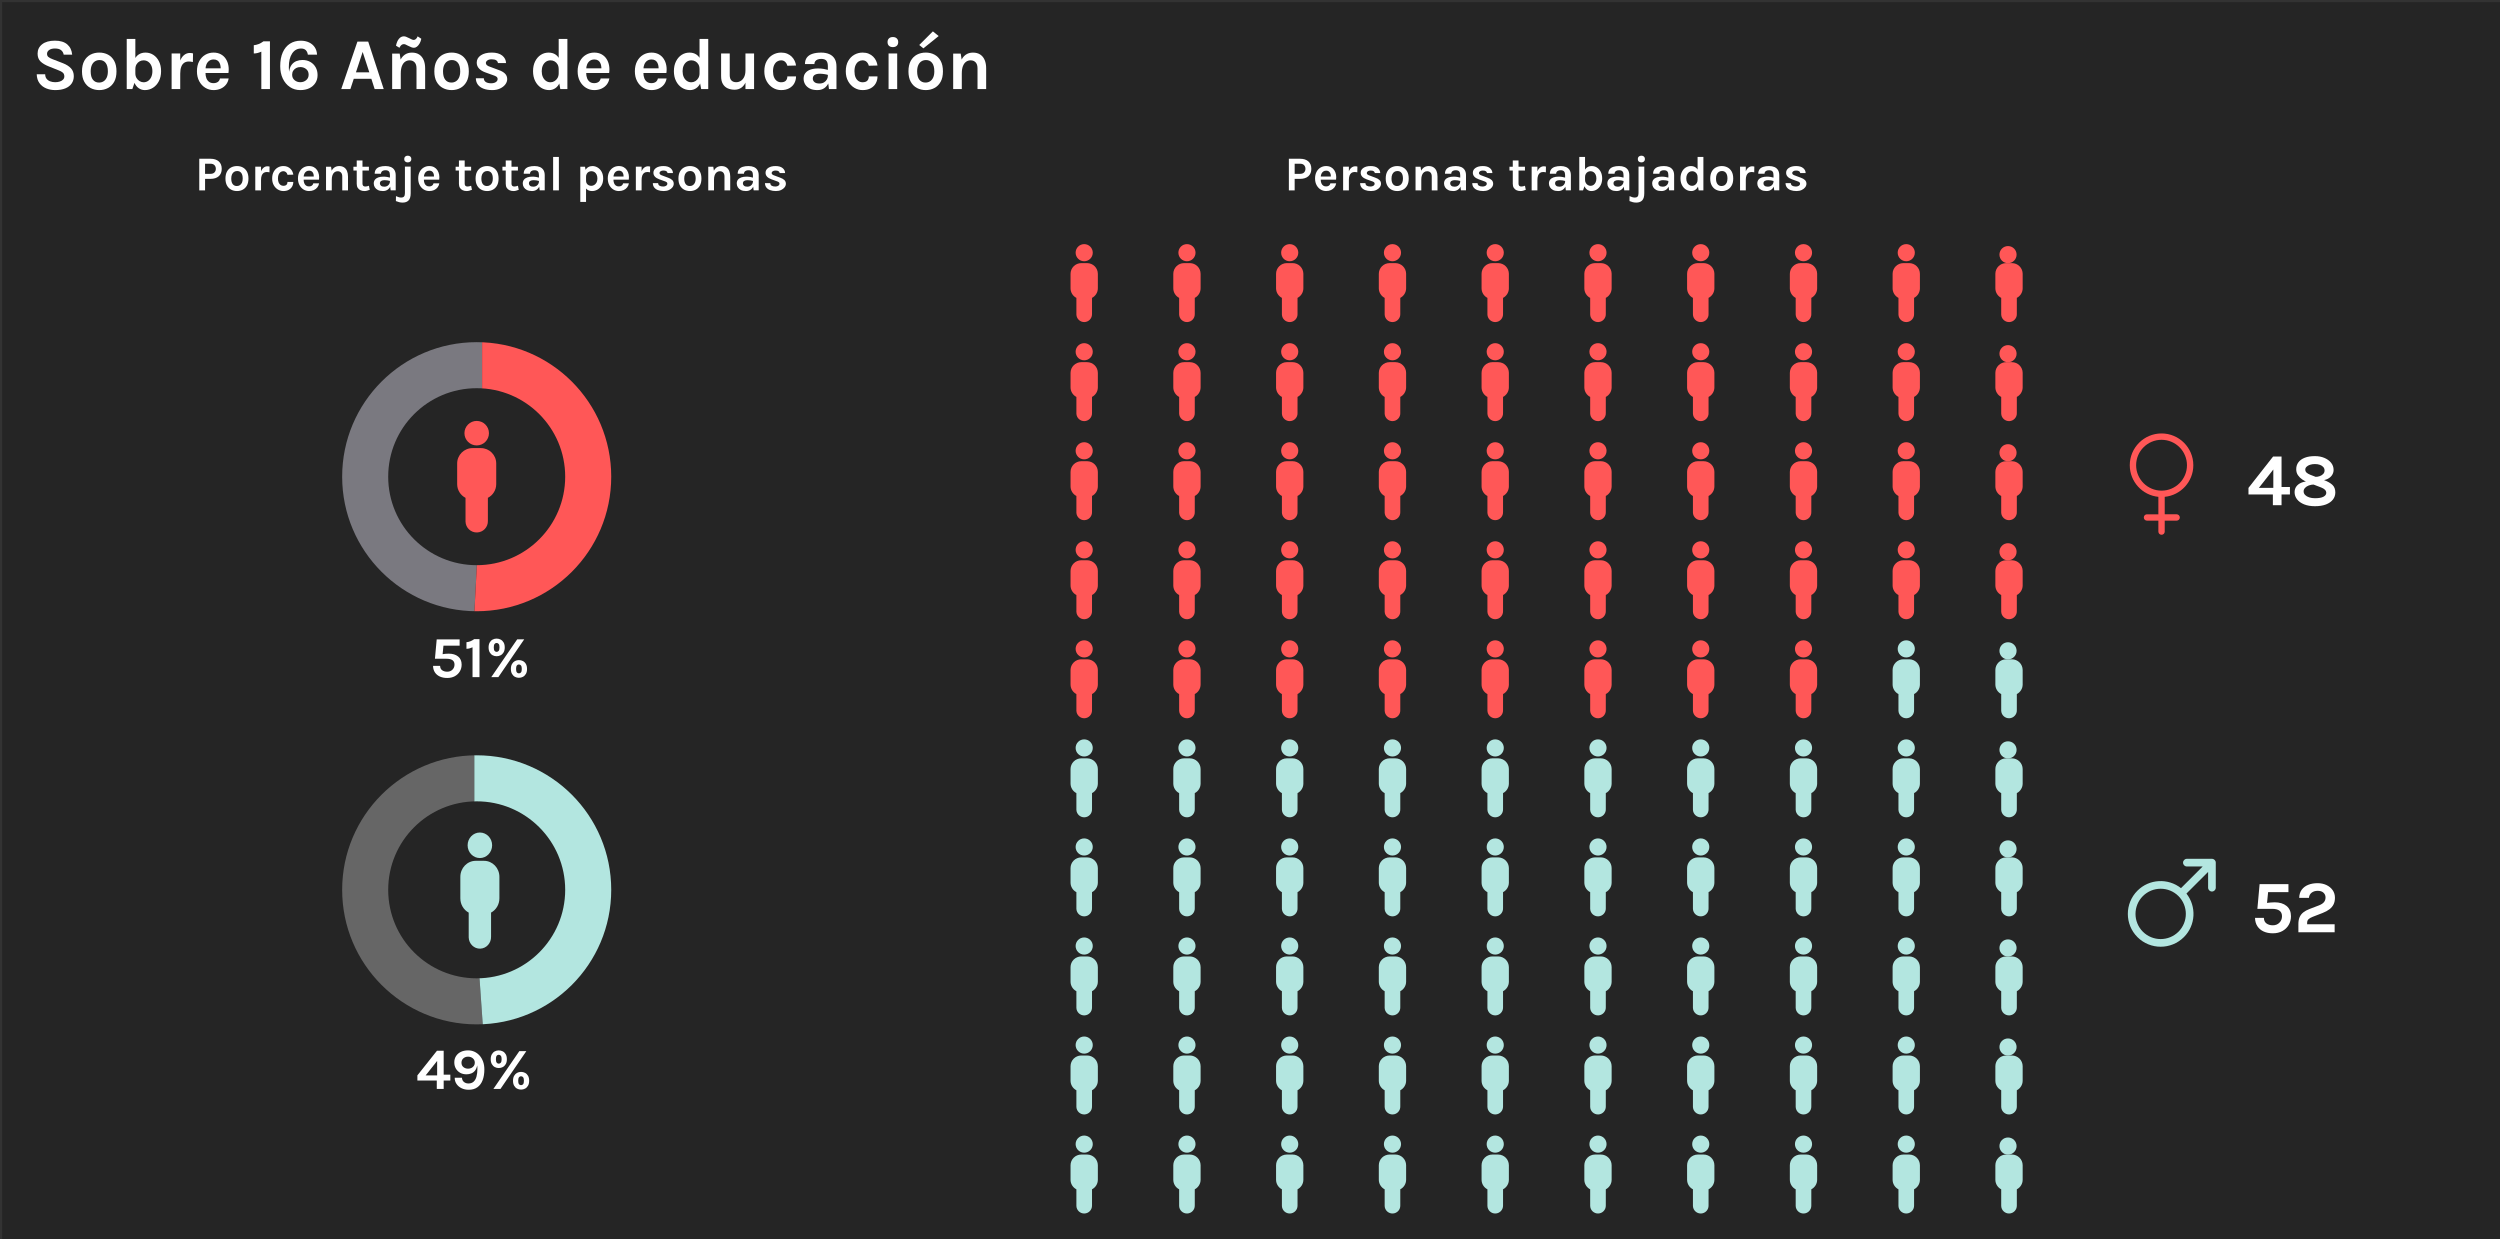 <?xml version="1.0" encoding="utf-8"?>
<!-- Generator: Adobe Illustrator 24.0.2, SVG Export Plug-In . SVG Version: 6.00 Build 0)  -->
<svg version="1.1" xmlns="http://www.w3.org/2000/svg" xmlns:xlink="http://www.w3.org/1999/xlink" x="0px" y="0px"
	 viewBox="0 0 2360 1170" style="enable-background:new 0 0 2360 1170;" xml:space="preserve">
<rect x="0" y="0" width="2360" height="1170" fill="#333333" stroke="none"/>
<style type="text/css">
	.st0{fill:#252525;}
	.st1{fill:#FFFFFF;}
	.st2{fill:#FF5757;}
	.st3{fill:#B3E6E0;}
	.st4{clip-path:url(#SVGID_2_);}
	.st5{fill:#7A7980;}
	.st6{clip-path:url(#SVGID_4_);}
	.st7{clip-path:url(#SVGID_6_);}
	.st8{fill:#666666;}
	.st9{clip-path:url(#SVGID_8_);}
	.st10{clip-path:url(#SVGID_10_);}
	.st11{clip-path:url(#SVGID_12_);}
	.st12{fill:#FF5757;stroke:#FF5757;stroke-width:0.75;stroke-miterlimit:10;}
	.st13{clip-path:url(#SVGID_14_);}
	.st14{clip-path:url(#SVGID_16_);}
	.st15{clip-path:url(#SVGID_18_);}
	.st16{clip-path:url(#SVGID_20_);}
	.st17{clip-path:url(#SVGID_22_);}
	.st18{clip-path:url(#SVGID_24_);}
</style>
<g id="Capa_2">
	<rect x="2" y="2" class="st0" width="2360" height="1170"/>
</g>
<g id="Capa_1">
	<g>
		<g>
			<path class="st1" d="M52.18,85.05c-3.1,0-5.96-0.54-8.57-1.62s-4.73-2.73-6.35-4.93c-1.62-2.21-2.49-5.01-2.6-8.42h8
				c0,1.72,0.42,3.14,1.28,4.24c0.85,1.1,2,1.93,3.43,2.47c1.44,0.54,3.02,0.81,4.74,0.81c1.66,0,3.13-0.22,4.43-0.66
				c1.3-0.44,2.32-1.06,3.07-1.88c0.75-0.82,1.12-1.79,1.12-2.92c0-1.49-0.46-2.67-1.36-3.52c-0.91-0.85-2.36-1.63-4.36-2.35
				l-8.83-3.52c-3.45-1.36-6.09-2.93-7.93-4.73c-1.84-1.79-2.76-4.27-2.76-7.42c0-3.63,1.44-6.58,4.31-8.83
				c2.87-2.25,6.89-3.38,12.04-3.38c5.01,0,8.89,1.17,11.63,3.5c2.74,2.33,4.29,5.58,4.66,9.75h-8c-0.3-1.77-1.1-3.19-2.42-4.26
				c-1.31-1.07-3.27-1.6-5.87-1.6c-2.3,0-4.12,0.48-5.45,1.43c-1.33,0.96-2,2.16-2,3.61c0,1.24,0.42,2.22,1.26,2.95
				c0.84,0.72,2.14,1.42,3.92,2.09l9.8,3.79c3.31,1.29,5.85,2.91,7.63,4.86c1.77,1.96,2.66,4.41,2.66,7.35
				c0,2.69-0.68,5.02-2.04,6.99c-1.36,1.97-3.33,3.49-5.93,4.57C59.07,84.51,55.91,85.05,52.18,85.05z"/>
			<path class="st1" d="M93.75,85.05c-3.06,0-5.83-0.66-8.3-1.97c-2.47-1.31-4.43-3.27-5.88-5.88c-1.45-2.61-2.17-5.88-2.17-9.82
				c0-4,0.72-7.31,2.17-9.94c1.45-2.62,3.41-4.58,5.88-5.87c2.47-1.29,5.24-1.93,8.3-1.93c3.01,0,5.74,0.64,8.19,1.93
				c2.45,1.29,4.4,3.24,5.85,5.87s2.17,5.93,2.17,9.94c0,3.93-0.72,7.21-2.17,9.82c-1.45,2.61-3.4,4.57-5.85,5.88
				C99.5,84.39,96.77,85.05,93.75,85.05z M93.48,77.94c1.61,0,3.04-0.4,4.29-1.19c1.25-0.79,2.24-1.97,2.97-3.54
				s1.09-3.51,1.09-5.83c0-3.54-0.7-6.21-2.09-8c-1.39-1.79-3.29-2.69-5.71-2.69c-1.63,0-3.08,0.4-4.35,1.19
				c-1.27,0.79-2.26,1.98-2.98,3.57s-1.09,3.57-1.09,5.93c0,3.5,0.71,6.13,2.12,7.9C89.15,77.06,91.06,77.94,93.48,77.94z"/>
			<path class="st1" d="M119.63,84.08V36.75h8.14V75.8l-2.83,8.28H119.63z M136.74,85.05c-2.09,0-4.01-0.59-5.74-1.76
				c-1.74-1.17-3.12-2.93-4.16-5.26c-1.04-2.33-1.55-5.26-1.55-8.78h2.48c0,1.68,0.38,3.15,1.14,4.42s1.74,2.25,2.93,2.95
				c1.2,0.7,2.44,1.05,3.73,1.05c1.59,0,3-0.44,4.24-1.31c1.24-0.87,2.23-2.09,2.95-3.66c0.72-1.56,1.09-3.4,1.09-5.52
				c0-2.05-0.36-3.84-1.07-5.37s-1.7-2.72-2.95-3.57c-1.25-0.85-2.7-1.28-4.33-1.28c-1.36,0-2.62,0.33-3.79,0.98
				s-2.12,1.6-2.85,2.83s-1.09,2.72-1.09,4.47h-2.48c0-3.38,0.49-6.23,1.47-8.56c0.98-2.32,2.37-4.08,4.17-5.26
				c1.81-1.18,3.95-1.78,6.43-1.78c2.71,0,5.18,0.72,7.4,2.16c2.22,1.44,3.99,3.47,5.31,6.11c1.32,2.63,1.98,5.72,1.98,9.26
				c0,3.59-0.68,6.72-2.05,9.4s-3.21,4.76-5.54,6.24C142.15,84.31,139.57,85.05,136.74,85.05z"/>
			<path class="st1" d="M162,84.08v-33.6h8.14v33.6H162z M168.14,69.39c0-4.39,0.5-8.03,1.48-10.9c0.99-2.87,2.32-5.01,3.99-6.4
				c1.67-1.39,3.52-2.09,5.57-2.09c0.55,0,1.08,0.04,1.57,0.1c0.49,0.07,0.98,0.17,1.47,0.31l-0.14,8.14
				c-0.6-0.14-1.24-0.25-1.93-0.35c-0.69-0.09-1.31-0.14-1.86-0.14c-1.79,0-3.29,0.43-4.5,1.29c-1.21,0.86-2.12,2.13-2.73,3.81
				c-0.61,1.68-0.92,3.75-0.92,6.21H168.14z"/>
			<path class="st1" d="M201.57,85.05c-2.85,0-5.46-0.74-7.83-2.21s-4.27-3.54-5.69-6.19c-1.43-2.66-2.14-5.77-2.14-9.33
				c0-3.68,0.71-6.84,2.12-9.49c1.41-2.64,3.31-4.67,5.67-6.07c2.37-1.4,4.99-2.11,7.87-2.11c2.67,0,4.97,0.54,6.92,1.61
				c1.94,1.07,3.51,2.52,4.69,4.35c1.18,1.83,1.98,3.89,2.4,6.19c0.41,2.3,0.44,4.67,0.07,7.11h-23.25v-4.42h17.49l-1.59,1.04
				c0.07-1.08,0.02-2.17-0.16-3.28c-0.17-1.1-0.5-2.12-0.98-3.04c-0.48-0.92-1.17-1.66-2.05-2.22c-0.89-0.56-2.02-0.85-3.4-0.85
				c-1.66,0-3.06,0.41-4.21,1.24c-1.15,0.83-2.02,1.96-2.62,3.38c-0.6,1.43-0.9,3.04-0.9,4.83v3.24c0,1.89,0.28,3.55,0.84,5
				s1.4,2.59,2.52,3.42c1.12,0.83,2.52,1.24,4.23,1.24c1.59,0,2.92-0.37,4-1.1c1.08-0.74,1.77-1.84,2.07-3.31h8.21
				c-0.35,2.16-1.16,4.07-2.43,5.71s-2.93,2.93-4.95,3.86C206.44,84.58,204.14,85.05,201.57,85.05z"/>
			<path class="st1" d="M248.69,39.03h6.14v45.06h-8.14V48.76c-1.22,0.55-2.42,0.98-3.59,1.28s-2.35,0.45-3.52,0.45v-7.8
				c1.56-0.16,3.08-0.52,4.55-1.09C245.61,41.03,247.13,40.18,248.69,39.03z"/>
			<path class="st1" d="M283.5,85.05c-3.75,0-7.05-0.98-9.9-2.93c-2.85-1.95-5.08-4.63-6.68-8.02c-1.6-3.39-2.4-7.26-2.4-11.61
				c0-5.13,0.8-9.49,2.42-13.07c1.61-3.59,3.87-6.32,6.78-8.19c2.91-1.87,6.31-2.81,10.19-2.81c2.97,0,5.59,0.55,7.87,1.64
				s4.07,2.63,5.38,4.61c1.31,1.98,2.02,4.29,2.14,6.93h-8.69c-0.25-1.79-0.9-3.21-1.93-4.24c-1.03-1.04-2.53-1.55-4.48-1.55
				c-3.54,0-6.35,1.56-8.42,4.67c-2.07,3.12-3.11,7.35-3.11,12.71c0,0.69,0.02,1.44,0.05,2.24c0.04,0.8,0.11,1.58,0.22,2.31
				c0.37-2.83,1.18-5.05,2.43-6.66c1.25-1.61,2.77-2.75,4.54-3.43c1.77-0.68,3.63-1.02,5.59-1.02c2.81,0,5.28,0.61,7.42,1.83
				c2.14,1.22,3.82,2.9,5.04,5.04c1.22,2.14,1.83,4.59,1.83,7.35c0,2.83-0.68,5.31-2.05,7.45c-1.37,2.14-3.28,3.8-5.73,4.99
				C289.56,84.46,286.72,85.05,283.5,85.05z M283.5,77.6c2.16,0,4.01-0.65,5.55-1.95c1.54-1.3,2.31-3.02,2.31-5.16
				c0-2.23-0.77-3.99-2.31-5.26s-3.39-1.92-5.55-1.92c-1.43,0-2.72,0.3-3.88,0.9c-1.16,0.6-2.09,1.44-2.79,2.52
				c-0.7,1.08-1.05,2.33-1.05,3.76c0,2.14,0.75,3.86,2.26,5.16C279.54,76.95,281.36,77.6,283.5,77.6z"/>
			<path class="st1" d="M322.14,84.08l15.25-44.78h10.21l14.63,44.78h-8.56l-3.1-9.66h-16.63l-3.17,9.66H322.14z M336.01,68.28
				h12.63l-6.28-19.25L336.01,68.28z"/>
			<path class="st1" d="M370.2,84.08V50.62h7.11l1.03,6.62v26.84H370.2z M377.06,45.1l-3.24-1.97c0.55-2.78,1.48-4.95,2.78-6.5
				s2.83-2.33,4.61-2.33c0.67,0,1.36,0.13,2.09,0.38c0.72,0.25,1.71,0.7,2.95,1.35c1.17,0.6,2.05,1.02,2.64,1.28
				c0.59,0.25,1.16,0.38,1.71,0.38c0.67,0,1.32-0.27,1.97-0.81c0.64-0.54,1.21-1.4,1.69-2.57l3.45,2.28
				c-0.32,1.66-0.84,3.12-1.57,4.4c-0.72,1.28-1.56,2.28-2.5,3.02c-0.94,0.74-1.89,1.1-2.83,1.1c-0.83,0-1.65-0.16-2.47-0.48
				s-1.88-0.81-3.19-1.45c-1.08-0.6-1.89-1-2.42-1.21s-1.04-0.31-1.52-0.31c-0.74,0-1.44,0.24-2.12,0.71
				C378.4,42.83,377.73,43.74,377.06,45.1z M393.18,84.08v-19.6c0-2.48-0.6-4.36-1.79-5.62c-1.2-1.26-2.76-1.9-4.69-1.9
				c-1.63,0-3.08,0.45-4.33,1.35s-2.24,2.25-2.95,4.05c-0.71,1.81-1.07,4.05-1.07,6.75h-2.69c0-4.35,0.54-7.96,1.62-10.85
				c1.08-2.89,2.61-5.04,4.59-6.47c1.98-1.43,4.3-2.14,6.97-2.14c2.76,0,5.07,0.62,6.92,1.85c1.85,1.23,3.24,2.96,4.17,5.19
				s1.4,4.83,1.4,7.8v19.6H393.18z"/>
			<path class="st1" d="M426.36,85.05c-3.06,0-5.83-0.66-8.3-1.97c-2.47-1.31-4.43-3.27-5.88-5.88c-1.45-2.61-2.17-5.88-2.17-9.82
				c0-4,0.72-7.31,2.17-9.94c1.45-2.62,3.41-4.58,5.88-5.87c2.47-1.29,5.24-1.93,8.3-1.93c3.01,0,5.74,0.64,8.19,1.93
				c2.45,1.29,4.4,3.24,5.85,5.87s2.17,5.93,2.17,9.94c0,3.93-0.72,7.21-2.17,9.82c-1.45,2.61-3.4,4.57-5.85,5.88
				C432.11,84.39,429.38,85.05,426.36,85.05z M426.09,77.94c1.61,0,3.04-0.4,4.29-1.19c1.25-0.79,2.24-1.97,2.97-3.54
				s1.09-3.51,1.09-5.83c0-3.54-0.7-6.21-2.09-8c-1.39-1.79-3.29-2.69-5.71-2.69c-1.63,0-3.08,0.4-4.35,1.19
				c-1.27,0.79-2.26,1.98-2.98,3.57s-1.09,3.57-1.09,5.93c0,3.5,0.71,6.13,2.12,7.9C421.76,77.06,423.67,77.94,426.09,77.94z"/>
			<path class="st1" d="M464.73,85.05c-3.22,0-5.99-0.44-8.3-1.33s-4.09-2.16-5.33-3.83s-1.88-3.67-1.9-6.02h7.52
				c0.07,1.66,0.72,2.86,1.97,3.62c1.24,0.76,2.93,1.14,5.07,1.14c1.17,0,2.21-0.17,3.12-0.52c0.91-0.34,1.62-0.82,2.12-1.41
				s0.76-1.26,0.76-2c0-0.94-0.34-1.68-1.02-2.23c-0.68-0.54-1.76-1.04-3.26-1.5l-7.31-2.62c-2.62-0.94-4.63-2.18-6.04-3.73
				c-1.4-1.54-2.1-3.38-2.1-5.52c0-2.83,1.28-5.11,3.85-6.85s6-2.61,10.3-2.61c4.28,0,7.58,0.94,9.92,2.81s3.54,4.25,3.61,7.12
				h-7.66c-0.12-1.1-0.64-1.98-1.59-2.62c-0.94-0.64-2.37-0.97-4.28-0.97c-1.72,0-3.08,0.35-4.05,1.05
				c-0.98,0.7-1.47,1.52-1.47,2.47c0,1.59,1.36,2.78,4.07,3.59l7.93,2.97c2.58,0.87,4.58,2,6,3.38s2.14,3.13,2.14,5.24
				c0,1.77-0.59,3.44-1.78,5.02s-2.83,2.86-4.95,3.85C469.96,84.55,467.51,85.05,464.73,85.05z"/>
			<path class="st1" d="M518.44,85.05c-2.81,0-5.36-0.74-7.68-2.23c-2.31-1.48-4.15-3.56-5.52-6.24s-2.05-5.81-2.05-9.4
				c0-3.54,0.66-6.63,1.98-9.26c1.32-2.63,3.09-4.67,5.31-6.11c2.22-1.44,4.69-2.16,7.4-2.16c2.48,0,4.63,0.59,6.45,1.78
				c1.82,1.19,3.21,2.94,4.17,5.26c0.97,2.32,1.45,5.17,1.45,8.56h-2.55c0-1.75-0.36-3.24-1.07-4.47c-0.71-1.23-1.65-2.17-2.81-2.83
				s-2.42-0.98-3.78-0.98c-1.63,0-3.08,0.43-4.33,1.28c-1.25,0.85-2.24,2.04-2.95,3.57c-0.71,1.53-1.07,3.32-1.07,5.37
				c0,2.12,0.36,3.96,1.07,5.52c0.71,1.56,1.7,2.78,2.95,3.66c1.25,0.88,2.67,1.31,4.26,1.31c1.29,0,2.52-0.35,3.71-1.05
				s2.15-1.69,2.9-2.95c0.75-1.26,1.12-2.74,1.12-4.42h2.55c0,3.52-0.52,6.45-1.57,8.78c-1.05,2.33-2.44,4.09-4.19,5.26
				C522.46,84.46,520.54,85.05,518.44,85.05z M528.93,84.08l-1.52-8.28V36.75h8.21v47.33H528.93z"/>
			<path class="st1" d="M560.95,85.05c-2.85,0-5.46-0.74-7.83-2.21s-4.27-3.54-5.69-6.19c-1.43-2.66-2.14-5.77-2.14-9.33
				c0-3.68,0.71-6.84,2.12-9.49c1.41-2.64,3.31-4.67,5.67-6.07c2.37-1.4,4.99-2.11,7.87-2.11c2.67,0,4.97,0.54,6.92,1.61
				c1.94,1.07,3.51,2.52,4.69,4.35c1.18,1.83,1.98,3.89,2.4,6.19c0.41,2.3,0.44,4.67,0.07,7.11h-23.25v-4.42h17.49l-1.59,1.04
				c0.07-1.08,0.02-2.17-0.16-3.28c-0.17-1.1-0.5-2.12-0.98-3.04c-0.48-0.92-1.17-1.66-2.05-2.22c-0.89-0.56-2.02-0.85-3.4-0.85
				c-1.66,0-3.06,0.41-4.21,1.24c-1.15,0.83-2.02,1.96-2.62,3.38c-0.6,1.43-0.9,3.04-0.9,4.83v3.24c0,1.89,0.28,3.55,0.84,5
				s1.4,2.59,2.52,3.42c1.12,0.83,2.52,1.24,4.23,1.24c1.59,0,2.92-0.37,4-1.1c1.08-0.74,1.77-1.84,2.07-3.31h8.21
				c-0.35,2.16-1.16,4.07-2.43,5.71s-2.93,2.93-4.95,3.86C565.82,84.58,563.52,85.05,560.95,85.05z"/>
			<path class="st1" d="M614.97,85.05c-2.85,0-5.46-0.74-7.83-2.21s-4.27-3.54-5.69-6.19c-1.43-2.66-2.14-5.77-2.14-9.33
				c0-3.68,0.71-6.84,2.12-9.49c1.41-2.64,3.31-4.67,5.67-6.07c2.37-1.4,4.99-2.11,7.87-2.11c2.67,0,4.97,0.54,6.92,1.61
				c1.94,1.07,3.51,2.52,4.69,4.35c1.18,1.83,1.98,3.89,2.4,6.19c0.41,2.3,0.44,4.67,0.07,7.11H605.8v-4.42h17.49l-1.59,1.04
				c0.07-1.08,0.02-2.17-0.16-3.28c-0.17-1.1-0.5-2.12-0.98-3.04c-0.48-0.92-1.17-1.66-2.05-2.22c-0.89-0.56-2.02-0.85-3.4-0.85
				c-1.66,0-3.06,0.41-4.21,1.24c-1.15,0.83-2.02,1.96-2.62,3.38c-0.6,1.43-0.9,3.04-0.9,4.83v3.24c0,1.89,0.28,3.55,0.84,5
				s1.4,2.59,2.52,3.42c1.12,0.83,2.52,1.24,4.23,1.24c1.59,0,2.92-0.37,4-1.1c1.08-0.74,1.77-1.84,2.07-3.31h8.21
				c-0.35,2.16-1.16,4.07-2.43,5.71s-2.93,2.93-4.95,3.86C619.85,84.58,617.55,85.05,614.97,85.05z"/>
			<path class="st1" d="M651.41,85.05c-2.81,0-5.36-0.74-7.68-2.23c-2.31-1.48-4.15-3.56-5.52-6.24s-2.05-5.81-2.05-9.4
				c0-3.54,0.66-6.63,1.98-9.26c1.32-2.63,3.09-4.67,5.31-6.11c2.22-1.44,4.69-2.16,7.4-2.16c2.48,0,4.63,0.59,6.45,1.78
				c1.82,1.19,3.21,2.94,4.17,5.26c0.97,2.32,1.45,5.17,1.45,8.56h-2.55c0-1.75-0.36-3.24-1.07-4.47c-0.71-1.23-1.65-2.17-2.81-2.83
				s-2.42-0.98-3.78-0.98c-1.63,0-3.08,0.43-4.33,1.28c-1.25,0.85-2.24,2.04-2.95,3.57c-0.71,1.53-1.07,3.32-1.07,5.37
				c0,2.12,0.36,3.96,1.07,5.52c0.71,1.56,1.7,2.78,2.95,3.66c1.25,0.88,2.67,1.31,4.26,1.31c1.29,0,2.52-0.35,3.71-1.05
				s2.15-1.69,2.9-2.95c0.75-1.26,1.12-2.74,1.12-4.42h2.55c0,3.52-0.52,6.45-1.57,8.78c-1.05,2.33-2.44,4.09-4.19,5.26
				C655.42,84.46,653.5,85.05,651.41,85.05z M661.89,84.08l-1.52-8.28V36.75h8.21v47.33H661.89z"/>
			<path class="st1" d="M680.73,50.48h8.14v20.56c0,2.19,0.54,3.82,1.62,4.92c1.08,1.09,2.56,1.64,4.45,1.64
				c1.61,0,3.08-0.42,4.4-1.26c1.32-0.84,2.38-2.08,3.17-3.73c0.79-1.64,1.19-3.69,1.19-6.13h2.21c0,4.09-0.53,7.49-1.59,10.18
				c-1.06,2.69-2.52,4.7-4.38,6.04s-4.01,2-6.45,2c-2.39,0-4.55-0.43-6.49-1.28c-1.93-0.85-3.46-2.22-4.59-4.11
				c-1.13-1.88-1.69-4.37-1.69-7.45V50.48z M703.71,50.48h8.14v33.6h-8.14V50.48z"/>
			<path class="st1" d="M737.38,85.05c-2.81,0-5.41-0.73-7.81-2.19c-2.4-1.46-4.35-3.52-5.83-6.18c-1.48-2.66-2.22-5.78-2.22-9.37
				c0-3.79,0.74-7.01,2.22-9.64c1.48-2.63,3.43-4.63,5.83-5.99c2.4-1.36,5.01-2.04,7.81-2.04c2.18,0,4.11,0.35,5.78,1.05
				c1.67,0.7,3.09,1.64,4.26,2.83s2.09,2.5,2.76,3.95s1.09,2.91,1.28,4.38l-8.21,0.21c-0.37-1.47-1.05-2.69-2.05-3.66
				c-1-0.97-2.29-1.45-3.88-1.45c-1.31,0-2.54,0.36-3.69,1.09c-1.15,0.72-2.09,1.85-2.81,3.36c-0.72,1.52-1.09,3.48-1.09,5.9
				c0,2.3,0.34,4.21,1.02,5.74c0.68,1.53,1.59,2.68,2.74,3.45c1.15,0.77,2.43,1.16,3.83,1.16c2.07,0,3.58-0.5,4.52-1.5
				c0.94-1,1.41-2.34,1.41-4.02h8.21c0,2.37-0.54,4.53-1.62,6.49s-2.67,3.51-4.76,4.67C742.98,84.47,740.42,85.05,737.38,85.05z"/>
			<path class="st1" d="M771.57,85.05c-2.88,0-5.27-0.5-7.19-1.5c-1.92-1-3.36-2.32-4.33-3.95s-1.45-3.4-1.45-5.31
				c0-2.12,0.56-3.89,1.67-5.33c1.12-1.44,2.7-2.52,4.74-3.24s4.46-1.09,7.25-1.09c1.82,0,3.54,0.14,5.16,0.41
				c1.62,0.28,3.24,0.64,4.85,1.1v4.76c-1.26-0.41-2.65-0.74-4.14-0.96c-1.5-0.23-2.9-0.35-4.21-0.35c-1.93,0-3.52,0.36-4.76,1.07
				c-1.24,0.71-1.86,1.92-1.86,3.62c0,1.24,0.51,2.31,1.52,3.21c1.01,0.9,2.62,1.35,4.83,1.35c1.68,0,3.11-0.37,4.28-1.1
				s2.06-1.66,2.67-2.76c0.61-1.1,0.91-2.21,0.91-3.31h1.93c0,2.42-0.45,4.64-1.35,6.68c-0.9,2.04-2.22,3.66-3.98,4.88
				C776.35,84.44,774.17,85.05,771.57,85.05z M782.54,84.08l-1.04-8.14V62.49c0-2.35-0.48-4.08-1.43-5.21
				c-0.96-1.13-2.57-1.69-4.85-1.69c-1.31,0-2.45,0.2-3.42,0.59s-1.71,0.95-2.23,1.67s-0.78,1.6-0.78,2.64h-8.9
				c0-2.53,0.61-4.59,1.83-6.19c1.22-1.6,2.97-2.77,5.26-3.52c2.29-0.75,5.03-1.12,8.23-1.12c2.9,0,5.43,0.47,7.59,1.4
				s3.84,2.36,5.04,4.29s1.79,4.4,1.79,7.42v21.32H782.54z"/>
			<path class="st1" d="M814.28,85.05c-2.81,0-5.41-0.73-7.81-2.19c-2.4-1.46-4.35-3.52-5.83-6.18c-1.48-2.66-2.22-5.78-2.22-9.37
				c0-3.79,0.74-7.01,2.22-9.64c1.48-2.63,3.43-4.63,5.83-5.99c2.4-1.36,5.01-2.04,7.81-2.04c2.18,0,4.11,0.35,5.78,1.05
				c1.67,0.7,3.09,1.64,4.26,2.83s2.09,2.5,2.76,3.95s1.09,2.91,1.28,4.38l-8.21,0.21c-0.37-1.47-1.05-2.69-2.05-3.66
				c-1-0.97-2.29-1.45-3.88-1.45c-1.31,0-2.54,0.36-3.69,1.09c-1.15,0.72-2.09,1.85-2.81,3.36c-0.72,1.52-1.09,3.48-1.09,5.9
				c0,2.3,0.34,4.21,1.02,5.74c0.68,1.53,1.59,2.68,2.74,3.45c1.15,0.77,2.43,1.16,3.83,1.16c2.07,0,3.58-0.5,4.52-1.5
				c0.94-1,1.41-2.34,1.41-4.02h8.21c0,2.37-0.54,4.53-1.62,6.49s-2.67,3.51-4.76,4.67C819.88,84.47,817.32,85.05,814.28,85.05z"/>
			<path class="st1" d="M842.88,44.48c-1.59,0-2.82-0.42-3.71-1.26c-0.89-0.84-1.33-2.01-1.33-3.5c0-1.45,0.44-2.6,1.33-3.47
				c0.88-0.86,2.12-1.29,3.71-1.29c1.54,0,2.77,0.43,3.67,1.29c0.91,0.86,1.36,2.02,1.36,3.47c0,1.5-0.45,2.66-1.36,3.5
				C845.65,44.06,844.42,44.48,842.88,44.48z M838.81,84.08v-33.6h8.14v33.6H838.81z"/>
			<path class="st1" d="M873.93,85.05c-3.06,0-5.83-0.66-8.3-1.97c-2.47-1.31-4.43-3.27-5.88-5.88c-1.45-2.61-2.17-5.88-2.17-9.82
				c0-4,0.72-7.31,2.17-9.94c1.45-2.62,3.41-4.58,5.88-5.87c2.47-1.29,5.24-1.93,8.3-1.93c3.01,0,5.74,0.64,8.19,1.93
				c2.45,1.29,4.4,3.24,5.85,5.87s2.17,5.93,2.17,9.94c0,3.93-0.72,7.21-2.17,9.82c-1.45,2.61-3.4,4.57-5.85,5.88
				C879.67,84.39,876.94,85.05,873.93,85.05z M873.65,77.94c1.61,0,3.04-0.4,4.29-1.19c1.25-0.79,2.24-1.97,2.97-3.54
				s1.09-3.51,1.09-5.83c0-3.54-0.7-6.21-2.09-8c-1.39-1.79-3.29-2.69-5.71-2.69c-1.63,0-3.08,0.4-4.35,1.19
				c-1.27,0.79-2.26,1.98-2.98,3.57s-1.09,3.57-1.09,5.93c0,3.5,0.71,6.13,2.12,7.9C869.32,77.06,871.24,77.94,873.65,77.94z
				 M871.65,45.65l-3.9-3.17l12.9-12.87l5.45,4.42L871.65,45.65z"/>
			<path class="st1" d="M899.8,84.08V50.62h7.11l1.03,6.62v26.84H899.8z M922.78,84.08v-19.6c0-2.48-0.6-4.36-1.79-5.62
				c-1.2-1.26-2.76-1.9-4.69-1.9c-1.63,0-3.08,0.45-4.33,1.35s-2.24,2.25-2.95,4.05c-0.71,1.81-1.07,4.05-1.07,6.75h-2.69
				c0-4.35,0.54-7.96,1.62-10.85c1.08-2.89,2.61-5.04,4.59-6.47c1.98-1.43,4.3-2.14,6.97-2.14c2.76,0,5.07,0.62,6.92,1.85
				c1.85,1.23,3.24,2.96,4.17,5.19s1.4,4.83,1.4,7.8v19.6H922.78z"/>
		</g>
	</g>
	<circle class="st2" cx="1895.57" cy="240.38" r="8.09"/>
	<circle class="st2" cx="1895.57" cy="333.88" r="8.09"/>
	<circle class="st2" cx="1895.57" cy="427.38" r="8.09"/>
	<circle class="st2" cx="1895.57" cy="520.88" r="8.09"/>
	<circle class="st3" cx="1895.57" cy="614.38" r="8.09"/>
	<circle class="st3" cx="1895.57" cy="707.88" r="8.09"/>
	<circle class="st3" cx="1895.57" cy="801.38" r="8.09"/>
	<circle class="st3" cx="1895.57" cy="894.88" r="8.09"/>
	<circle class="st3" cx="1895.57" cy="988.38" r="8.09"/>
	<circle class="st3" cx="1895.57" cy="1081.88" r="8.09"/>
	<g>
		<circle class="st2" cx="1023.48" cy="238.54" r="8.09"/>
		<path class="st2" d="M1036.37,258.49v13.7c-0.01,3.79-2.13,7.26-5.51,9v15.22c0.14,4.07-3.05,7.49-7.12,7.63
			c-4.07,0.14-7.49-3.05-7.63-7.12c-0.01-0.17-0.01-0.34,0-0.5V281.2c-3.38-1.74-5.5-5.21-5.52-9.01v-13.7
			c0.02-5.58,4.55-10.09,10.12-10.11h5.52C1031.82,248.4,1036.35,252.91,1036.37,258.49z"/>
		<circle class="st2" cx="1023.48" cy="332.04" r="8.09"/>
		<path class="st2" d="M1036.37,351.99v13.7c-0.01,3.79-2.13,7.26-5.51,9v15.22c0.14,4.07-3.05,7.49-7.12,7.63
			c-4.07,0.14-7.49-3.05-7.63-7.12c-0.01-0.17-0.01-0.34,0-0.5V374.7c-3.38-1.74-5.5-5.21-5.52-9.01v-13.7
			c0.02-5.58,4.55-10.09,10.12-10.11h5.52C1031.82,341.9,1036.35,346.41,1036.37,351.99z"/>
		<circle class="st2" cx="1023.48" cy="425.55" r="8.09"/>
		<path class="st2" d="M1036.37,445.49v13.7c-0.01,3.79-2.13,7.26-5.51,9v15.22c0.14,4.07-3.05,7.49-7.12,7.63
			c-4.07,0.14-7.49-3.05-7.63-7.12c-0.01-0.17-0.01-0.34,0-0.5V468.2c-3.38-1.74-5.5-5.21-5.52-9.01v-13.7
			c0.02-5.58,4.55-10.09,10.12-10.11h5.52C1031.82,435.4,1036.35,439.91,1036.37,445.49z"/>
		<circle class="st2" cx="1023.48" cy="519.05" r="8.09"/>
		<path class="st2" d="M1036.37,632.49v13.7c-0.01,3.79-2.13,7.26-5.51,9v15.22c0.14,4.07-3.05,7.49-7.12,7.63s-7.49-3.05-7.63-7.12
			c-0.01-0.17-0.01-0.34,0-0.5V655.2c-3.38-1.74-5.5-5.21-5.52-9.01v-13.7c0.02-5.58,4.55-10.09,10.12-10.11h5.52
			C1031.82,622.4,1036.35,626.91,1036.37,632.49z"/>
		<circle class="st3" cx="1023.48" cy="706.05" r="8.09"/>
		<path class="st3" d="M1036.37,725.99v13.7c-0.01,3.79-2.13,7.26-5.51,9v15.22c0.14,4.07-3.05,7.49-7.12,7.63s-7.49-3.05-7.63-7.12
			c-0.01-0.17-0.01-0.34,0-0.5V748.7c-3.38-1.74-5.5-5.21-5.52-9.01v-13.7c0.02-5.58,4.55-10.09,10.12-10.11h5.52
			C1031.82,715.9,1036.35,720.41,1036.37,725.99z"/>
		<circle class="st3" cx="1023.48" cy="799.55" r="8.09"/>
		<path class="st3" d="M1036.37,819.49v13.7c-0.01,3.79-2.13,7.26-5.51,9v15.22c0.14,4.07-3.05,7.49-7.12,7.63
			c-4.07,0.14-7.49-3.05-7.63-7.12c-0.01-0.17-0.01-0.34,0-0.5V842.2c-3.38-1.74-5.5-5.21-5.52-9.01v-13.7
			c0.02-5.58,4.55-10.09,10.12-10.11h5.52C1031.82,809.4,1036.35,813.92,1036.37,819.49z"/>
		<circle class="st3" cx="1023.48" cy="893.05" r="8.09"/>
		<path class="st3" d="M1036.37,912.99v13.7c-0.01,3.79-2.13,7.26-5.51,9v15.22c0.14,4.07-3.05,7.49-7.12,7.63s-7.49-3.05-7.63-7.12
			c-0.01-0.17-0.01-0.34,0-0.5V935.7c-3.38-1.74-5.5-5.21-5.52-9.01v-13.7c0.02-5.58,4.55-10.09,10.12-10.11h5.52
			C1031.82,902.9,1036.35,907.42,1036.37,912.99z"/>
		<circle class="st3" cx="1023.48" cy="986.55" r="8.09"/>
		<path class="st3" d="M1036.37,1006.5v13.7c-0.01,3.79-2.13,7.26-5.51,9v15.22c0.14,4.07-3.05,7.49-7.12,7.63
			c-4.07,0.14-7.49-3.05-7.63-7.12c-0.01-0.17-0.01-0.34,0-0.5v-15.21c-3.38-1.74-5.5-5.21-5.52-9.01v-13.7
			c0.02-5.58,4.55-10.09,10.12-10.11h5.52C1031.82,996.4,1036.35,1000.92,1036.37,1006.5z"/>
		<circle class="st3" cx="1023.48" cy="1080.05" r="8.09"/>
		<path class="st3" d="M1036.37,1100v13.7c-0.01,3.79-2.13,7.26-5.51,9v15.22c0.14,4.07-3.05,7.49-7.12,7.63s-7.49-3.05-7.63-7.12
			c-0.01-0.17-0.01-0.34,0-0.5v-15.21c-3.38-1.74-5.5-5.21-5.52-9.01V1100c0.02-5.58,4.55-10.09,10.12-10.11h5.52
			C1031.82,1089.9,1036.35,1094.42,1036.37,1100z"/>
		<path class="st2" d="M1036.37,538.99v13.7c-0.01,3.79-2.13,7.26-5.51,9v15.22c0.14,4.07-3.05,7.49-7.12,7.63s-7.49-3.05-7.63-7.12
			c-0.01-0.17-0.01-0.34,0-0.5V561.7c-3.38-1.74-5.5-5.21-5.52-9.01v-13.7c0.02-5.58,4.55-10.09,10.12-10.11h5.52
			C1031.82,528.9,1036.35,533.41,1036.37,538.99z"/>
		<circle class="st2" cx="1023.48" cy="612.55" r="8.09"/>
		<circle class="st2" cx="1120.49" cy="238.54" r="8.09"/>
		<path class="st2" d="M1133.37,258.49v13.7c-0.01,3.79-2.13,7.26-5.51,9v15.22c0.14,4.07-3.05,7.49-7.12,7.63
			c-4.07,0.14-7.49-3.05-7.63-7.12c-0.01-0.17-0.01-0.34,0-0.5V281.2c-3.38-1.74-5.5-5.21-5.52-9.01v-13.7
			c0.02-5.58,4.55-10.09,10.12-10.11h5.52C1128.83,248.4,1133.35,252.91,1133.37,258.49z"/>
		<circle class="st2" cx="1120.49" cy="332.04" r="8.09"/>
		<path class="st2" d="M1133.37,351.99v13.7c-0.01,3.79-2.13,7.26-5.51,9v15.22c0.14,4.07-3.05,7.49-7.12,7.63
			c-4.07,0.14-7.49-3.05-7.63-7.12c-0.01-0.17-0.01-0.34,0-0.5V374.7c-3.38-1.74-5.5-5.21-5.52-9.01v-13.7
			c0.02-5.58,4.55-10.09,10.12-10.11h5.52C1128.83,341.9,1133.35,346.41,1133.37,351.99z"/>
		<circle class="st2" cx="1120.49" cy="425.55" r="8.09"/>
		<path class="st2" d="M1133.37,445.49v13.7c-0.01,3.79-2.13,7.26-5.51,9v15.22c0.14,4.07-3.05,7.49-7.12,7.63
			c-4.07,0.14-7.49-3.05-7.63-7.12c-0.01-0.17-0.01-0.34,0-0.5V468.2c-3.38-1.74-5.5-5.21-5.52-9.01v-13.7
			c0.02-5.58,4.55-10.09,10.12-10.11h5.52C1128.83,435.4,1133.35,439.91,1133.37,445.49z"/>
		<circle class="st2" cx="1120.49" cy="519.05" r="8.09"/>
		<path class="st2" d="M1133.37,538.99v13.7c-0.01,3.79-2.13,7.26-5.51,9v15.22c0.14,4.07-3.05,7.49-7.12,7.63s-7.49-3.05-7.63-7.12
			c-0.01-0.17-0.01-0.34,0-0.5V561.7c-3.38-1.74-5.5-5.21-5.52-9.01v-13.7c0.02-5.58,4.55-10.09,10.12-10.11h5.52
			C1128.83,528.9,1133.35,533.41,1133.37,538.99z"/>
		<circle class="st2" cx="1120.49" cy="612.55" r="8.09"/>
		<path class="st2" d="M1133.37,632.49v13.7c-0.01,3.79-2.13,7.26-5.51,9v15.22c0.14,4.07-3.05,7.49-7.12,7.63s-7.49-3.05-7.63-7.12
			c-0.01-0.17-0.01-0.34,0-0.5V655.2c-3.38-1.74-5.5-5.21-5.52-9.01v-13.7c0.02-5.58,4.55-10.09,10.12-10.11h5.52
			C1128.83,622.4,1133.35,626.91,1133.37,632.49z"/>
		<circle class="st3" cx="1120.49" cy="706.05" r="8.09"/>
		<path class="st3" d="M1133.37,725.99v13.7c-0.01,3.79-2.13,7.26-5.51,9v15.22c0.14,4.07-3.05,7.49-7.12,7.63s-7.49-3.05-7.63-7.12
			c-0.01-0.17-0.01-0.34,0-0.5V748.7c-3.38-1.74-5.5-5.21-5.52-9.01v-13.7c0.02-5.58,4.55-10.09,10.12-10.11h5.52
			C1128.83,715.9,1133.35,720.41,1133.37,725.99z"/>
		<circle class="st3" cx="1120.49" cy="799.55" r="8.09"/>
		<path class="st3" d="M1133.37,819.49v13.7c-0.01,3.79-2.13,7.26-5.51,9v15.22c0.14,4.07-3.05,7.49-7.12,7.63
			c-4.07,0.14-7.49-3.05-7.63-7.12c-0.01-0.17-0.01-0.34,0-0.5V842.2c-3.38-1.74-5.5-5.21-5.52-9.01v-13.7
			c0.02-5.58,4.55-10.09,10.12-10.11h5.52C1128.83,809.4,1133.35,813.92,1133.37,819.49z"/>
		<circle class="st3" cx="1120.49" cy="893.05" r="8.09"/>
		<path class="st3" d="M1133.37,912.99v13.7c-0.01,3.79-2.13,7.26-5.51,9v15.22c0.14,4.07-3.05,7.49-7.12,7.63s-7.49-3.05-7.63-7.12
			c-0.01-0.17-0.01-0.34,0-0.5V935.7c-3.38-1.74-5.5-5.21-5.52-9.01v-13.7c0.02-5.58,4.55-10.09,10.12-10.11h5.52
			C1128.83,902.9,1133.35,907.42,1133.37,912.99z"/>
		<circle class="st3" cx="1120.49" cy="986.55" r="8.09"/>
		<path class="st3" d="M1133.37,1006.5v13.7c-0.01,3.79-2.13,7.26-5.51,9v15.22c0.14,4.07-3.05,7.49-7.12,7.63
			c-4.07,0.14-7.49-3.05-7.63-7.12c-0.01-0.17-0.01-0.34,0-0.5v-15.21c-3.38-1.74-5.5-5.21-5.52-9.01v-13.7
			c0.02-5.58,4.55-10.09,10.12-10.11h5.52C1128.83,996.4,1133.35,1000.92,1133.37,1006.5z"/>
		<circle class="st3" cx="1120.49" cy="1080.05" r="8.09"/>
		<path class="st3" d="M1133.37,1100v13.7c-0.01,3.79-2.13,7.26-5.51,9v15.22c0.14,4.07-3.05,7.49-7.12,7.63s-7.49-3.05-7.63-7.12
			c-0.01-0.17-0.01-0.34,0-0.5v-15.21c-3.38-1.74-5.5-5.21-5.52-9.01V1100c0.02-5.58,4.55-10.09,10.12-10.11h5.52
			C1128.83,1089.9,1133.35,1094.42,1133.37,1100z"/>
		<circle class="st2" cx="1217.49" cy="238.54" r="8.09"/>
		<path class="st2" d="M1230.38,258.49v13.7c-0.01,3.79-2.13,7.26-5.51,9v15.22c0.14,4.07-3.05,7.49-7.12,7.63
			c-4.07,0.14-7.49-3.05-7.63-7.12c-0.01-0.17-0.01-0.34,0-0.5V281.2c-3.38-1.74-5.5-5.21-5.52-9.01v-13.7
			c0.02-5.58,4.55-10.09,10.12-10.11h5.52C1225.83,248.4,1230.35,252.91,1230.38,258.49z"/>
		<circle class="st2" cx="1217.49" cy="332.04" r="8.09"/>
		<path class="st2" d="M1230.38,351.99v13.7c-0.01,3.79-2.13,7.26-5.51,9v15.22c0.14,4.07-3.05,7.49-7.12,7.63
			c-4.07,0.14-7.49-3.05-7.63-7.12c-0.01-0.17-0.01-0.34,0-0.5V374.7c-3.38-1.74-5.5-5.21-5.52-9.01v-13.7
			c0.02-5.58,4.55-10.09,10.12-10.11h5.52C1225.83,341.9,1230.35,346.41,1230.38,351.99z"/>
		<circle class="st2" cx="1217.49" cy="425.55" r="8.09"/>
		<path class="st2" d="M1230.38,445.49v13.7c-0.01,3.79-2.13,7.26-5.51,9v15.22c0.14,4.07-3.05,7.49-7.12,7.63
			c-4.07,0.14-7.49-3.05-7.63-7.12c-0.01-0.17-0.01-0.34,0-0.5V468.2c-3.38-1.74-5.5-5.21-5.52-9.01v-13.7
			c0.02-5.58,4.55-10.09,10.12-10.11h5.52C1225.83,435.4,1230.35,439.91,1230.38,445.49z"/>
		<circle class="st2" cx="1217.49" cy="519.05" r="8.09"/>
		<path class="st2" d="M1230.38,538.99v13.7c-0.01,3.79-2.13,7.26-5.51,9v15.22c0.14,4.07-3.05,7.49-7.12,7.63s-7.49-3.05-7.63-7.12
			c-0.01-0.17-0.01-0.34,0-0.5V561.7c-3.38-1.74-5.5-5.21-5.52-9.01v-13.7c0.02-5.58,4.55-10.09,10.12-10.11h5.52
			C1225.83,528.9,1230.35,533.41,1230.38,538.99z"/>
		<circle class="st2" cx="1217.49" cy="612.55" r="8.09"/>
		<path class="st2" d="M1230.38,632.49v13.7c-0.01,3.79-2.13,7.26-5.51,9v15.22c0.14,4.07-3.05,7.49-7.12,7.63s-7.49-3.05-7.63-7.12
			c-0.01-0.17-0.01-0.34,0-0.5V655.2c-3.38-1.74-5.5-5.21-5.52-9.01v-13.7c0.02-5.58,4.55-10.09,10.12-10.11h5.52
			C1225.83,622.4,1230.35,626.91,1230.38,632.49z"/>
		<circle class="st3" cx="1217.49" cy="706.05" r="8.09"/>
		<path class="st3" d="M1230.38,725.99v13.7c-0.01,3.79-2.13,7.26-5.51,9v15.22c0.14,4.07-3.05,7.49-7.12,7.63s-7.49-3.05-7.63-7.12
			c-0.01-0.17-0.01-0.34,0-0.5V748.7c-3.38-1.74-5.5-5.21-5.52-9.01v-13.7c0.02-5.58,4.55-10.09,10.12-10.11h5.52
			C1225.83,715.9,1230.35,720.41,1230.38,725.99z"/>
		<circle class="st3" cx="1217.49" cy="799.55" r="8.09"/>
		<path class="st3" d="M1230.38,819.49v13.7c-0.01,3.79-2.13,7.26-5.51,9v15.22c0.14,4.07-3.05,7.49-7.12,7.63
			c-4.07,0.14-7.49-3.05-7.63-7.12c-0.01-0.17-0.01-0.34,0-0.5V842.2c-3.38-1.74-5.5-5.21-5.52-9.01v-13.7
			c0.02-5.58,4.55-10.09,10.12-10.11h5.52C1225.83,809.4,1230.35,813.92,1230.38,819.49z"/>
		<circle class="st3" cx="1217.49" cy="893.05" r="8.09"/>
		<path class="st3" d="M1230.38,912.99v13.7c-0.01,3.79-2.13,7.26-5.51,9v15.22c0.14,4.07-3.05,7.49-7.12,7.63s-7.49-3.05-7.63-7.12
			c-0.01-0.17-0.01-0.34,0-0.5V935.7c-3.38-1.74-5.5-5.21-5.52-9.01v-13.7c0.02-5.58,4.55-10.09,10.12-10.11h5.52
			C1225.83,902.9,1230.35,907.42,1230.38,912.99z"/>
		<circle class="st3" cx="1217.49" cy="986.55" r="8.09"/>
		<path class="st3" d="M1230.38,1006.5v13.7c-0.01,3.79-2.13,7.26-5.51,9v15.22c0.14,4.07-3.05,7.49-7.12,7.63
			c-4.07,0.14-7.49-3.05-7.63-7.12c-0.01-0.17-0.01-0.34,0-0.5v-15.21c-3.38-1.74-5.5-5.21-5.52-9.01v-13.7
			c0.02-5.58,4.55-10.09,10.12-10.11h5.52C1225.83,996.4,1230.35,1000.92,1230.38,1006.5z"/>
		<circle class="st3" cx="1217.49" cy="1080.05" r="8.09"/>
		<path class="st3" d="M1230.38,1100v13.7c-0.01,3.79-2.13,7.26-5.51,9v15.22c0.14,4.07-3.05,7.49-7.12,7.63s-7.49-3.05-7.63-7.12
			c-0.01-0.17-0.01-0.34,0-0.5v-15.21c-3.38-1.74-5.5-5.21-5.52-9.01V1100c0.02-5.58,4.55-10.09,10.12-10.11h5.52
			C1225.83,1089.9,1230.35,1094.42,1230.38,1100z"/>
		<circle class="st2" cx="1314.49" cy="238.54" r="8.09"/>
		<path class="st2" d="M1327.38,258.49v13.7c-0.01,3.79-2.13,7.26-5.51,9v15.22c0.14,4.07-3.05,7.49-7.12,7.63
			c-4.07,0.14-7.49-3.05-7.63-7.12c-0.01-0.17-0.01-0.34,0-0.5V281.2c-3.38-1.74-5.5-5.21-5.52-9.01v-13.7
			c0.02-5.58,4.55-10.09,10.12-10.11h5.52C1322.84,248.4,1327.36,252.91,1327.38,258.49z"/>
		<circle class="st2" cx="1314.49" cy="332.04" r="8.09"/>
		<path class="st2" d="M1327.38,351.99v13.7c-0.01,3.79-2.13,7.26-5.51,9v15.22c0.14,4.07-3.05,7.49-7.12,7.63
			c-4.07,0.14-7.49-3.05-7.63-7.12c-0.01-0.17-0.01-0.34,0-0.5V374.7c-3.38-1.74-5.5-5.21-5.52-9.01v-13.7
			c0.02-5.58,4.55-10.09,10.12-10.11h5.52C1322.84,341.9,1327.36,346.41,1327.38,351.99z"/>
		<circle class="st2" cx="1314.49" cy="425.55" r="8.09"/>
		<path class="st2" d="M1327.38,445.49v13.7c-0.01,3.79-2.13,7.26-5.51,9v15.22c0.14,4.07-3.05,7.49-7.12,7.63
			c-4.07,0.14-7.49-3.05-7.63-7.12c-0.01-0.17-0.01-0.34,0-0.5V468.2c-3.38-1.74-5.5-5.21-5.52-9.01v-13.7
			c0.02-5.58,4.55-10.09,10.12-10.11h5.52C1322.84,435.4,1327.36,439.91,1327.38,445.49z"/>
		<circle class="st2" cx="1314.49" cy="519.05" r="8.09"/>
		<path class="st2" d="M1327.38,538.99v13.7c-0.01,3.79-2.13,7.26-5.51,9v15.22c0.14,4.07-3.05,7.49-7.12,7.63s-7.49-3.05-7.63-7.12
			c-0.01-0.17-0.01-0.34,0-0.5V561.7c-3.38-1.74-5.5-5.21-5.52-9.01v-13.7c0.02-5.58,4.55-10.09,10.12-10.11h5.52
			C1322.84,528.9,1327.36,533.41,1327.38,538.99z"/>
		<circle class="st2" cx="1314.49" cy="612.55" r="8.09"/>
		<path class="st2" d="M1327.38,632.49v13.7c-0.01,3.79-2.13,7.26-5.51,9v15.22c0.14,4.07-3.05,7.49-7.12,7.63s-7.49-3.05-7.63-7.12
			c-0.01-0.17-0.01-0.34,0-0.5V655.2c-3.38-1.74-5.5-5.21-5.52-9.01v-13.7c0.02-5.58,4.55-10.09,10.12-10.11h5.52
			C1322.84,622.4,1327.36,626.91,1327.38,632.49z"/>
		<circle class="st3" cx="1314.49" cy="706.05" r="8.09"/>
		<path class="st3" d="M1327.38,725.99v13.7c-0.01,3.79-2.13,7.26-5.51,9v15.22c0.14,4.07-3.05,7.49-7.12,7.63s-7.49-3.05-7.63-7.12
			c-0.01-0.17-0.01-0.34,0-0.5V748.7c-3.38-1.74-5.5-5.21-5.52-9.01v-13.7c0.02-5.58,4.55-10.09,10.12-10.11h5.52
			C1322.84,715.9,1327.36,720.41,1327.38,725.99z"/>
		<circle class="st3" cx="1314.49" cy="799.55" r="8.09"/>
		<path class="st3" d="M1327.38,819.49v13.7c-0.01,3.79-2.13,7.26-5.51,9v15.22c0.14,4.07-3.05,7.49-7.12,7.63
			c-4.07,0.14-7.49-3.05-7.63-7.12c-0.01-0.17-0.01-0.34,0-0.5V842.2c-3.38-1.74-5.5-5.21-5.52-9.01v-13.7
			c0.02-5.58,4.55-10.09,10.12-10.11h5.52C1322.84,809.4,1327.36,813.92,1327.38,819.49z"/>
		<circle class="st3" cx="1314.49" cy="893.05" r="8.09"/>
		<path class="st3" d="M1327.38,912.99v13.7c-0.01,3.79-2.13,7.26-5.51,9v15.22c0.14,4.07-3.05,7.49-7.12,7.63s-7.49-3.05-7.63-7.12
			c-0.01-0.17-0.01-0.34,0-0.5V935.7c-3.38-1.74-5.5-5.21-5.52-9.01v-13.7c0.02-5.58,4.55-10.09,10.12-10.11h5.52
			C1322.84,902.9,1327.36,907.42,1327.38,912.99z"/>
		<circle class="st3" cx="1314.49" cy="986.55" r="8.09"/>
		<path class="st3" d="M1327.38,1006.5v13.7c-0.01,3.79-2.13,7.26-5.51,9v15.22c0.14,4.07-3.05,7.49-7.12,7.63
			c-4.07,0.14-7.49-3.05-7.63-7.12c-0.01-0.17-0.01-0.34,0-0.5v-15.21c-3.38-1.74-5.5-5.21-5.52-9.01v-13.7
			c0.02-5.58,4.55-10.09,10.12-10.11h5.52C1322.84,996.4,1327.36,1000.92,1327.38,1006.5z"/>
		<circle class="st3" cx="1314.49" cy="1080.05" r="8.09"/>
		<path class="st3" d="M1327.38,1100v13.7c-0.01,3.79-2.13,7.26-5.51,9v15.22c0.14,4.07-3.05,7.49-7.12,7.63s-7.49-3.05-7.63-7.12
			c-0.01-0.17-0.01-0.34,0-0.5v-15.21c-3.38-1.74-5.5-5.21-5.52-9.01V1100c0.02-5.58,4.55-10.09,10.12-10.11h5.52
			C1322.84,1089.9,1327.36,1094.42,1327.38,1100z"/>
		<circle class="st2" cx="1411.5" cy="238.54" r="8.09"/>
		<path class="st2" d="M1424.38,258.49v13.7c-0.01,3.79-2.13,7.26-5.51,9v15.22c0.14,4.07-3.05,7.49-7.12,7.63
			c-4.07,0.14-7.49-3.05-7.63-7.12c-0.01-0.17-0.01-0.34,0-0.5V281.2c-3.38-1.74-5.5-5.21-5.52-9.01v-13.7
			c0.02-5.58,4.55-10.09,10.12-10.11h5.52C1419.84,248.4,1424.36,252.91,1424.38,258.49z"/>
		<circle class="st2" cx="1411.5" cy="332.04" r="8.09"/>
		<path class="st2" d="M1424.38,351.99v13.7c-0.01,3.79-2.13,7.26-5.51,9v15.22c0.14,4.07-3.05,7.49-7.12,7.63
			c-4.07,0.14-7.49-3.05-7.63-7.12c-0.01-0.17-0.01-0.34,0-0.5V374.7c-3.38-1.74-5.5-5.21-5.52-9.01v-13.7
			c0.02-5.58,4.55-10.09,10.12-10.11h5.52C1419.84,341.9,1424.36,346.41,1424.38,351.99z"/>
		<circle class="st2" cx="1411.5" cy="425.55" r="8.09"/>
		<path class="st2" d="M1424.38,445.49v13.7c-0.01,3.79-2.13,7.26-5.51,9v15.22c0.14,4.07-3.05,7.49-7.12,7.63
			c-4.07,0.14-7.49-3.05-7.63-7.12c-0.01-0.17-0.01-0.34,0-0.5V468.2c-3.38-1.74-5.5-5.21-5.52-9.01v-13.7
			c0.02-5.58,4.55-10.09,10.12-10.11h5.52C1419.84,435.4,1424.36,439.91,1424.38,445.49z"/>
		<circle class="st2" cx="1411.5" cy="519.05" r="8.09"/>
		<path class="st2" d="M1424.38,538.99v13.7c-0.01,3.79-2.13,7.26-5.51,9v15.22c0.14,4.07-3.05,7.49-7.12,7.63s-7.49-3.05-7.63-7.12
			c-0.01-0.17-0.01-0.34,0-0.5V561.7c-3.38-1.74-5.5-5.21-5.52-9.01v-13.7c0.02-5.58,4.55-10.09,10.12-10.11h5.52
			C1419.84,528.9,1424.36,533.41,1424.38,538.99z"/>
		<circle class="st2" cx="1411.5" cy="612.55" r="8.09"/>
		<path class="st2" d="M1424.38,632.49v13.7c-0.01,3.79-2.13,7.26-5.51,9v15.22c0.14,4.07-3.05,7.49-7.12,7.63s-7.49-3.05-7.63-7.12
			c-0.01-0.17-0.01-0.34,0-0.5V655.2c-3.38-1.74-5.5-5.21-5.52-9.01v-13.7c0.02-5.58,4.55-10.09,10.12-10.11h5.52
			C1419.84,622.4,1424.36,626.91,1424.38,632.49z"/>
		<circle class="st3" cx="1411.5" cy="706.05" r="8.09"/>
		<path class="st3" d="M1424.38,725.99v13.7c-0.01,3.79-2.13,7.26-5.51,9v15.22c0.14,4.07-3.05,7.49-7.12,7.63s-7.49-3.05-7.63-7.12
			c-0.01-0.17-0.01-0.34,0-0.5V748.7c-3.38-1.74-5.5-5.21-5.52-9.01v-13.7c0.02-5.58,4.55-10.09,10.12-10.11h5.52
			C1419.84,715.9,1424.36,720.41,1424.38,725.99z"/>
		<circle class="st3" cx="1411.5" cy="799.55" r="8.09"/>
		<path class="st3" d="M1424.38,819.49v13.7c-0.01,3.79-2.13,7.26-5.51,9v15.22c0.14,4.07-3.05,7.49-7.12,7.63
			c-4.07,0.14-7.49-3.05-7.63-7.12c-0.01-0.17-0.01-0.34,0-0.5V842.2c-3.38-1.74-5.5-5.21-5.52-9.01v-13.7
			c0.02-5.58,4.55-10.09,10.12-10.11h5.52C1419.84,809.4,1424.36,813.92,1424.38,819.49z"/>
		<circle class="st3" cx="1411.5" cy="893.05" r="8.09"/>
		<path class="st3" d="M1424.38,912.99v13.7c-0.01,3.79-2.13,7.26-5.51,9v15.22c0.14,4.07-3.05,7.49-7.12,7.63s-7.49-3.05-7.63-7.12
			c-0.01-0.17-0.01-0.34,0-0.5V935.7c-3.38-1.74-5.5-5.21-5.52-9.01v-13.7c0.02-5.58,4.55-10.09,10.12-10.11h5.52
			C1419.84,902.9,1424.36,907.42,1424.38,912.99z"/>
		<circle class="st3" cx="1411.5" cy="986.55" r="8.09"/>
		<path class="st3" d="M1424.38,1006.5v13.7c-0.01,3.79-2.13,7.26-5.51,9v15.22c0.14,4.07-3.05,7.49-7.12,7.63
			c-4.07,0.14-7.49-3.05-7.63-7.12c-0.01-0.17-0.01-0.34,0-0.5v-15.21c-3.38-1.74-5.5-5.21-5.52-9.01v-13.7
			c0.02-5.58,4.55-10.09,10.12-10.11h5.52C1419.84,996.4,1424.36,1000.92,1424.38,1006.5z"/>
		<circle class="st3" cx="1411.5" cy="1080.05" r="8.09"/>
		<path class="st3" d="M1424.38,1100v13.7c-0.01,3.79-2.13,7.26-5.51,9v15.22c0.14,4.07-3.05,7.49-7.12,7.63s-7.49-3.05-7.63-7.12
			c-0.01-0.17-0.01-0.34,0-0.5v-15.21c-3.38-1.74-5.5-5.21-5.52-9.01V1100c0.02-5.58,4.55-10.09,10.12-10.11h5.52
			C1419.84,1089.9,1424.36,1094.42,1424.38,1100z"/>
		<circle class="st2" cx="1508.5" cy="238.54" r="8.09"/>
		<path class="st2" d="M1521.39,258.49v13.7c-0.01,3.79-2.13,7.26-5.51,9v15.22c0.14,4.07-3.05,7.49-7.12,7.63
			c-4.07,0.14-7.49-3.05-7.63-7.12c-0.01-0.17-0.01-0.34,0-0.5V281.2c-3.38-1.74-5.5-5.21-5.52-9.01v-13.7
			c0.02-5.58,4.55-10.09,10.12-10.11h5.52C1516.84,248.4,1521.36,252.91,1521.39,258.49z"/>
		<circle class="st2" cx="1508.5" cy="332.04" r="8.09"/>
		<path class="st2" d="M1521.39,351.99v13.7c-0.01,3.79-2.13,7.26-5.51,9v15.22c0.14,4.07-3.05,7.49-7.12,7.63
			c-4.07,0.14-7.49-3.05-7.63-7.12c-0.01-0.17-0.01-0.34,0-0.5V374.7c-3.38-1.74-5.5-5.21-5.52-9.01v-13.7
			c0.02-5.58,4.55-10.09,10.12-10.11h5.52C1516.84,341.9,1521.36,346.41,1521.39,351.99z"/>
		<circle class="st2" cx="1508.5" cy="425.55" r="8.09"/>
		<path class="st2" d="M1521.39,445.49v13.7c-0.01,3.79-2.13,7.26-5.51,9v15.22c0.14,4.07-3.05,7.49-7.12,7.63
			c-4.07,0.14-7.49-3.05-7.63-7.12c-0.01-0.17-0.01-0.34,0-0.5V468.2c-3.38-1.74-5.5-5.21-5.52-9.01v-13.7
			c0.02-5.58,4.55-10.09,10.12-10.11h5.52C1516.84,435.4,1521.36,439.91,1521.39,445.49z"/>
		<circle class="st2" cx="1508.5" cy="519.05" r="8.09"/>
		<path class="st2" d="M1521.39,538.99v13.7c-0.01,3.79-2.13,7.26-5.51,9v15.22c0.14,4.07-3.05,7.49-7.12,7.63s-7.49-3.05-7.63-7.12
			c-0.01-0.17-0.01-0.34,0-0.5V561.7c-3.38-1.74-5.5-5.21-5.52-9.01v-13.7c0.02-5.58,4.55-10.09,10.12-10.11h5.52
			C1516.84,528.9,1521.36,533.41,1521.39,538.99z"/>
		<circle class="st2" cx="1508.5" cy="612.55" r="8.09"/>
		<path class="st2" d="M1521.39,632.49v13.7c-0.01,3.79-2.13,7.26-5.51,9v15.22c0.14,4.07-3.05,7.49-7.12,7.63s-7.49-3.05-7.63-7.12
			c-0.01-0.17-0.01-0.34,0-0.5V655.2c-3.38-1.74-5.5-5.21-5.52-9.01v-13.7c0.02-5.58,4.55-10.09,10.12-10.11h5.52
			C1516.84,622.4,1521.36,626.91,1521.39,632.49z"/>
		<circle class="st3" cx="1508.5" cy="706.05" r="8.09"/>
		<path class="st3" d="M1521.39,725.99v13.7c-0.01,3.79-2.13,7.26-5.51,9v15.22c0.14,4.07-3.05,7.49-7.12,7.63s-7.49-3.05-7.63-7.12
			c-0.01-0.17-0.01-0.34,0-0.5V748.7c-3.38-1.74-5.5-5.21-5.52-9.01v-13.7c0.02-5.58,4.55-10.09,10.12-10.11h5.52
			C1516.84,715.9,1521.36,720.41,1521.39,725.99z"/>
		<circle class="st3" cx="1508.5" cy="799.55" r="8.09"/>
		<path class="st3" d="M1521.39,819.49v13.7c-0.01,3.79-2.13,7.26-5.51,9v15.22c0.14,4.07-3.05,7.49-7.12,7.63
			c-4.07,0.14-7.49-3.05-7.63-7.12c-0.01-0.17-0.01-0.34,0-0.5V842.2c-3.38-1.74-5.5-5.21-5.52-9.01v-13.7
			c0.02-5.58,4.55-10.09,10.12-10.11h5.52C1516.84,809.4,1521.36,813.92,1521.39,819.49z"/>
		<circle class="st3" cx="1508.5" cy="893.05" r="8.09"/>
		<path class="st3" d="M1521.39,912.99v13.7c-0.01,3.79-2.13,7.26-5.51,9v15.22c0.14,4.07-3.05,7.49-7.12,7.63s-7.49-3.05-7.63-7.12
			c-0.01-0.17-0.01-0.34,0-0.5V935.7c-3.38-1.74-5.5-5.21-5.52-9.01v-13.7c0.02-5.58,4.55-10.09,10.12-10.11h5.52
			C1516.84,902.9,1521.36,907.42,1521.39,912.99z"/>
		<circle class="st3" cx="1508.5" cy="986.55" r="8.09"/>
		<path class="st3" d="M1521.39,1006.5v13.7c-0.01,3.79-2.13,7.26-5.51,9v15.22c0.14,4.07-3.05,7.49-7.12,7.63
			c-4.07,0.14-7.49-3.05-7.63-7.12c-0.01-0.17-0.01-0.34,0-0.5v-15.21c-3.38-1.74-5.5-5.21-5.52-9.01v-13.7
			c0.02-5.58,4.55-10.09,10.12-10.11h5.52C1516.84,996.4,1521.36,1000.92,1521.39,1006.5z"/>
		<circle class="st3" cx="1508.5" cy="1080.05" r="8.09"/>
		<path class="st3" d="M1521.39,1100v13.7c-0.01,3.79-2.13,7.26-5.51,9v15.22c0.14,4.07-3.05,7.49-7.12,7.63s-7.49-3.05-7.63-7.12
			c-0.01-0.17-0.01-0.34,0-0.5v-15.21c-3.38-1.74-5.5-5.21-5.52-9.01V1100c0.02-5.58,4.55-10.09,10.12-10.11h5.52
			C1516.84,1089.9,1521.36,1094.42,1521.39,1100z"/>
		<circle class="st2" cx="1605.51" cy="238.54" r="8.09"/>
		<path class="st2" d="M1618.39,258.49v13.7c-0.01,3.79-2.13,7.26-5.51,9v15.22c0.14,4.07-3.05,7.49-7.12,7.63
			c-4.07,0.14-7.49-3.05-7.63-7.12c-0.01-0.17-0.01-0.34,0-0.5V281.2c-3.38-1.74-5.5-5.21-5.52-9.01v-13.7
			c0.02-5.58,4.55-10.09,10.12-10.11h5.52C1613.85,248.4,1618.37,252.91,1618.39,258.49z"/>
		<circle class="st2" cx="1605.51" cy="332.04" r="8.09"/>
		<path class="st2" d="M1618.39,351.99v13.7c-0.01,3.79-2.13,7.26-5.51,9v15.22c0.14,4.07-3.05,7.49-7.12,7.63
			c-4.07,0.14-7.49-3.05-7.63-7.12c-0.01-0.17-0.01-0.34,0-0.5V374.7c-3.38-1.74-5.5-5.21-5.52-9.01v-13.7
			c0.02-5.58,4.55-10.09,10.12-10.11h5.52C1613.85,341.9,1618.37,346.41,1618.39,351.99z"/>
		<circle class="st2" cx="1605.51" cy="425.55" r="8.09"/>
		<path class="st2" d="M1618.39,445.49v13.7c-0.01,3.79-2.13,7.26-5.51,9v15.22c0.14,4.07-3.05,7.49-7.12,7.63
			c-4.07,0.14-7.49-3.05-7.63-7.12c-0.01-0.17-0.01-0.34,0-0.5V468.2c-3.38-1.74-5.5-5.21-5.52-9.01v-13.7
			c0.02-5.58,4.55-10.09,10.12-10.11h5.52C1613.85,435.4,1618.37,439.91,1618.39,445.49z"/>
		<circle class="st2" cx="1605.51" cy="519.05" r="8.09"/>
		<path class="st2" d="M1618.39,538.99v13.7c-0.01,3.79-2.13,7.26-5.51,9v15.22c0.14,4.07-3.05,7.49-7.12,7.63s-7.49-3.05-7.63-7.12
			c-0.01-0.17-0.01-0.34,0-0.5V561.7c-3.38-1.74-5.5-5.21-5.52-9.01v-13.7c0.02-5.58,4.55-10.09,10.12-10.11h5.52
			C1613.85,528.9,1618.37,533.41,1618.39,538.99z"/>
		<circle class="st2" cx="1605.51" cy="612.55" r="8.09"/>
		<path class="st2" d="M1618.39,632.49v13.7c-0.01,3.79-2.13,7.26-5.51,9v15.22c0.14,4.07-3.05,7.49-7.12,7.63s-7.49-3.05-7.63-7.12
			c-0.01-0.17-0.01-0.34,0-0.5V655.2c-3.38-1.74-5.5-5.21-5.52-9.01v-13.7c0.02-5.58,4.55-10.09,10.12-10.11h5.52
			C1613.85,622.4,1618.37,626.91,1618.39,632.49z"/>
		<circle class="st3" cx="1605.51" cy="706.05" r="8.09"/>
		<path class="st3" d="M1618.39,725.99v13.7c-0.01,3.79-2.13,7.26-5.51,9v15.22c0.14,4.07-3.05,7.49-7.12,7.63s-7.49-3.05-7.63-7.12
			c-0.01-0.17-0.01-0.34,0-0.5V748.7c-3.38-1.74-5.5-5.21-5.52-9.01v-13.7c0.02-5.58,4.55-10.09,10.12-10.11h5.52
			C1613.85,715.9,1618.37,720.41,1618.39,725.99z"/>
		<circle class="st3" cx="1605.51" cy="799.55" r="8.09"/>
		<path class="st3" d="M1618.39,819.49v13.7c-0.01,3.79-2.13,7.26-5.51,9v15.22c0.14,4.07-3.05,7.49-7.12,7.63
			c-4.07,0.14-7.49-3.05-7.63-7.12c-0.01-0.17-0.01-0.34,0-0.5V842.2c-3.38-1.74-5.5-5.21-5.52-9.01v-13.7
			c0.02-5.58,4.55-10.09,10.12-10.11h5.52C1613.85,809.4,1618.37,813.92,1618.39,819.49z"/>
		<circle class="st3" cx="1605.51" cy="893.05" r="8.09"/>
		<path class="st3" d="M1618.39,912.99v13.7c-0.01,3.79-2.13,7.26-5.51,9v15.22c0.14,4.07-3.05,7.49-7.12,7.63s-7.49-3.05-7.63-7.12
			c-0.01-0.17-0.01-0.34,0-0.5V935.7c-3.38-1.74-5.5-5.21-5.52-9.01v-13.7c0.02-5.58,4.55-10.09,10.12-10.11h5.52
			C1613.85,902.9,1618.37,907.42,1618.39,912.99z"/>
		<circle class="st3" cx="1605.51" cy="986.55" r="8.09"/>
		<path class="st3" d="M1618.39,1006.5v13.7c-0.01,3.79-2.13,7.26-5.51,9v15.22c0.14,4.07-3.05,7.49-7.12,7.63
			c-4.07,0.14-7.49-3.05-7.63-7.12c-0.01-0.17-0.01-0.34,0-0.5v-15.21c-3.38-1.74-5.5-5.21-5.52-9.01v-13.7
			c0.02-5.58,4.55-10.09,10.12-10.11h5.52C1613.85,996.4,1618.37,1000.92,1618.39,1006.5z"/>
		<circle class="st3" cx="1605.51" cy="1080.05" r="8.09"/>
		<path class="st3" d="M1618.39,1100v13.7c-0.01,3.79-2.13,7.26-5.51,9v15.22c0.14,4.07-3.05,7.49-7.12,7.63s-7.49-3.05-7.63-7.12
			c-0.01-0.17-0.01-0.34,0-0.5v-15.21c-3.38-1.74-5.5-5.21-5.52-9.01V1100c0.02-5.58,4.55-10.09,10.12-10.11h5.52
			C1613.85,1089.9,1618.37,1094.42,1618.39,1100z"/>
		<circle class="st2" cx="1702.51" cy="238.54" r="8.09"/>
		<path class="st2" d="M1715.39,258.49v13.7c-0.01,3.79-2.13,7.26-5.51,9v15.22c0.14,4.07-3.05,7.49-7.12,7.63
			c-4.07,0.14-7.49-3.05-7.63-7.12c-0.01-0.17-0.01-0.34,0-0.5V281.2c-3.38-1.74-5.5-5.21-5.52-9.01v-13.7
			c0.02-5.58,4.55-10.09,10.12-10.11h5.52C1710.85,248.4,1715.37,252.91,1715.39,258.49z"/>
		<circle class="st2" cx="1702.51" cy="332.04" r="8.09"/>
		<path class="st2" d="M1715.39,351.99v13.7c-0.01,3.79-2.13,7.26-5.51,9v15.22c0.14,4.07-3.05,7.49-7.12,7.63
			c-4.07,0.14-7.49-3.05-7.63-7.12c-0.01-0.17-0.01-0.34,0-0.5V374.7c-3.38-1.74-5.5-5.21-5.52-9.01v-13.7
			c0.02-5.58,4.55-10.09,10.12-10.11h5.52C1710.85,341.9,1715.37,346.41,1715.39,351.99z"/>
		<circle class="st2" cx="1702.51" cy="425.55" r="8.09"/>
		<path class="st2" d="M1715.39,445.49v13.7c-0.01,3.79-2.13,7.26-5.51,9v15.22c0.14,4.07-3.05,7.49-7.12,7.63
			c-4.07,0.14-7.49-3.05-7.63-7.12c-0.01-0.17-0.01-0.34,0-0.5V468.2c-3.38-1.74-5.5-5.21-5.52-9.01v-13.7
			c0.02-5.58,4.55-10.09,10.12-10.11h5.52C1710.85,435.4,1715.37,439.91,1715.39,445.49z"/>
		<circle class="st2" cx="1702.51" cy="519.05" r="8.09"/>
		<path class="st2" d="M1715.39,538.99v13.7c-0.01,3.79-2.13,7.26-5.51,9v15.22c0.14,4.07-3.05,7.49-7.12,7.63
			c-4.07,0.14-7.49-3.05-7.63-7.12c-0.01-0.17-0.01-0.34,0-0.5V561.7c-3.38-1.74-5.5-5.21-5.52-9.01v-13.7
			c0.02-5.58,4.55-10.09,10.12-10.11h5.52C1710.85,528.9,1715.37,533.41,1715.39,538.99z"/>
		<circle class="st2" cx="1702.51" cy="612.55" r="8.09"/>
		<path class="st2" d="M1715.39,632.49v13.7c-0.01,3.79-2.13,7.26-5.51,9v15.22c0.14,4.07-3.05,7.49-7.12,7.63
			c-4.07,0.14-7.49-3.05-7.63-7.12c-0.01-0.17-0.01-0.34,0-0.5V655.2c-3.38-1.74-5.5-5.21-5.52-9.01v-13.7
			c0.02-5.58,4.55-10.09,10.12-10.11h5.52C1710.85,622.4,1715.37,626.91,1715.39,632.49z"/>
		<circle class="st3" cx="1702.51" cy="706.05" r="8.09"/>
		<path class="st3" d="M1715.39,725.99v13.7c-0.01,3.79-2.13,7.26-5.51,9v15.22c0.14,4.07-3.05,7.49-7.12,7.63
			c-4.07,0.14-7.49-3.05-7.63-7.12c-0.01-0.17-0.01-0.34,0-0.5V748.7c-3.38-1.74-5.5-5.21-5.52-9.01v-13.7
			c0.02-5.58,4.55-10.09,10.12-10.11h5.52C1710.85,715.9,1715.37,720.41,1715.39,725.99z"/>
		<circle class="st3" cx="1702.51" cy="799.55" r="8.09"/>
		<path class="st3" d="M1715.39,819.49v13.7c-0.01,3.79-2.13,7.26-5.51,9v15.22c0.14,4.07-3.05,7.49-7.12,7.63
			c-4.07,0.14-7.49-3.05-7.63-7.12c-0.01-0.17-0.01-0.34,0-0.5V842.2c-3.38-1.74-5.5-5.21-5.52-9.01v-13.7
			c0.02-5.58,4.55-10.09,10.12-10.11h5.52C1710.85,809.4,1715.37,813.92,1715.39,819.49z"/>
		<circle class="st3" cx="1702.51" cy="893.05" r="8.09"/>
		<path class="st3" d="M1715.39,912.99v13.7c-0.01,3.79-2.13,7.26-5.51,9v15.22c0.14,4.07-3.05,7.49-7.12,7.63
			c-4.07,0.14-7.49-3.05-7.63-7.12c-0.01-0.17-0.01-0.34,0-0.5V935.7c-3.38-1.74-5.5-5.21-5.52-9.01v-13.7
			c0.02-5.58,4.55-10.09,10.12-10.11h5.52C1710.85,902.9,1715.37,907.42,1715.39,912.99z"/>
		<circle class="st3" cx="1702.51" cy="986.55" r="8.09"/>
		<path class="st3" d="M1715.39,1006.5v13.7c-0.01,3.79-2.13,7.26-5.51,9v15.22c0.14,4.07-3.05,7.49-7.12,7.63
			c-4.07,0.14-7.49-3.05-7.63-7.12c-0.01-0.17-0.01-0.34,0-0.5v-15.21c-3.38-1.74-5.5-5.21-5.52-9.01v-13.7
			c0.02-5.58,4.55-10.09,10.12-10.11h5.52C1710.85,996.4,1715.37,1000.92,1715.39,1006.5z"/>
		<circle class="st3" cx="1702.51" cy="1080.05" r="8.09"/>
		<path class="st3" d="M1715.39,1100v13.7c-0.01,3.79-2.13,7.26-5.51,9v15.22c0.14,4.07-3.05,7.49-7.12,7.63
			c-4.07,0.14-7.49-3.05-7.63-7.12c-0.01-0.17-0.01-0.34,0-0.5v-15.21c-3.38-1.74-5.5-5.21-5.52-9.01V1100
			c0.02-5.58,4.55-10.09,10.12-10.11h5.52C1710.85,1089.9,1715.37,1094.42,1715.39,1100z"/>
		<circle class="st2" cx="1799.51" cy="238.54" r="8.09"/>
		<path class="st2" d="M1812.4,258.49v13.7c-0.01,3.79-2.13,7.26-5.51,9v15.22c0.14,4.07-3.05,7.49-7.12,7.63
			c-4.07,0.14-7.49-3.05-7.63-7.12c-0.01-0.17-0.01-0.34,0-0.5V281.2c-3.38-1.74-5.5-5.21-5.52-9.01v-13.7
			c0.02-5.58,4.55-10.09,10.12-10.11h5.52C1807.85,248.4,1812.37,252.91,1812.4,258.49z"/>
		<circle class="st2" cx="1799.51" cy="332.04" r="8.09"/>
		<path class="st2" d="M1812.4,351.99v13.7c-0.01,3.79-2.13,7.26-5.51,9v15.22c0.14,4.07-3.05,7.49-7.12,7.63
			c-4.07,0.14-7.49-3.05-7.63-7.12c-0.01-0.17-0.01-0.34,0-0.5V374.7c-3.38-1.74-5.5-5.21-5.52-9.01v-13.7
			c0.02-5.58,4.55-10.09,10.12-10.11h5.52C1807.85,341.9,1812.37,346.41,1812.4,351.99z"/>
		<circle class="st2" cx="1799.51" cy="425.55" r="8.09"/>
		<path class="st2" d="M1812.4,445.49v13.7c-0.01,3.79-2.13,7.26-5.51,9v15.22c0.14,4.07-3.05,7.49-7.12,7.63
			c-4.07,0.14-7.49-3.05-7.63-7.12c-0.01-0.17-0.01-0.34,0-0.5V468.2c-3.38-1.74-5.5-5.21-5.52-9.01v-13.7
			c0.02-5.58,4.55-10.09,10.12-10.11h5.52C1807.85,435.4,1812.37,439.91,1812.4,445.49z"/>
		<circle class="st2" cx="1799.51" cy="519.05" r="8.09"/>
		<path class="st2" d="M1812.4,538.99v13.7c-0.01,3.79-2.13,7.26-5.51,9v15.22c0.14,4.07-3.05,7.49-7.12,7.63s-7.49-3.05-7.63-7.12
			c-0.01-0.17-0.01-0.34,0-0.5V561.7c-3.38-1.74-5.5-5.21-5.52-9.01v-13.7c0.02-5.58,4.55-10.09,10.12-10.11h5.52
			C1807.85,528.9,1812.37,533.41,1812.4,538.99z"/>
		<circle class="st3" cx="1799.51" cy="612.55" r="8.09"/>
		<path class="st3" d="M1812.4,632.49v13.7c-0.01,3.79-2.13,7.26-5.51,9v15.22c0.14,4.07-3.05,7.49-7.12,7.63s-7.49-3.05-7.63-7.12
			c-0.01-0.17-0.01-0.34,0-0.5V655.2c-3.38-1.74-5.5-5.21-5.52-9.01v-13.7c0.02-5.58,4.55-10.09,10.12-10.11h5.52
			C1807.85,622.4,1812.37,626.91,1812.4,632.49z"/>
		<circle class="st3" cx="1799.51" cy="706.05" r="8.09"/>
		<path class="st3" d="M1812.4,725.99v13.7c-0.01,3.79-2.13,7.26-5.51,9v15.22c0.14,4.07-3.05,7.49-7.12,7.63s-7.49-3.05-7.63-7.12
			c-0.01-0.17-0.01-0.34,0-0.5V748.7c-3.38-1.74-5.5-5.21-5.52-9.01v-13.7c0.02-5.58,4.55-10.09,10.12-10.11h5.52
			C1807.85,715.9,1812.37,720.41,1812.4,725.99z"/>
		<circle class="st3" cx="1799.51" cy="799.55" r="8.09"/>
		<path class="st3" d="M1812.4,819.49v13.7c-0.01,3.79-2.13,7.26-5.51,9v15.22c0.14,4.07-3.05,7.49-7.12,7.63
			c-4.07,0.14-7.49-3.05-7.63-7.12c-0.01-0.17-0.01-0.34,0-0.5V842.2c-3.38-1.74-5.5-5.21-5.52-9.01v-13.7
			c0.02-5.58,4.55-10.09,10.12-10.11h5.52C1807.85,809.4,1812.37,813.92,1812.4,819.49z"/>
		<circle class="st3" cx="1799.51" cy="893.05" r="8.09"/>
		<path class="st3" d="M1812.4,912.99v13.7c-0.01,3.79-2.13,7.26-5.51,9v15.22c0.14,4.07-3.05,7.49-7.12,7.63s-7.49-3.05-7.63-7.12
			c-0.01-0.17-0.01-0.34,0-0.5V935.7c-3.38-1.74-5.5-5.21-5.52-9.01v-13.7c0.02-5.58,4.55-10.09,10.12-10.11h5.52
			C1807.85,902.9,1812.37,907.42,1812.4,912.99z"/>
		<circle class="st3" cx="1799.51" cy="986.55" r="8.09"/>
		<path class="st3" d="M1812.4,1006.5v13.7c-0.01,3.79-2.13,7.26-5.51,9v15.22c0.14,4.07-3.05,7.49-7.12,7.63
			c-4.07,0.14-7.49-3.05-7.63-7.12c-0.01-0.17-0.01-0.34,0-0.5v-15.21c-3.38-1.74-5.5-5.21-5.52-9.01v-13.7
			c0.02-5.58,4.55-10.09,10.12-10.11h5.52C1807.85,996.4,1812.37,1000.92,1812.4,1006.5z"/>
		<circle class="st3" cx="1799.51" cy="1080.05" r="8.09"/>
		<path class="st3" d="M1812.4,1100v13.7c-0.01,3.79-2.13,7.26-5.51,9v15.22c0.14,4.07-3.05,7.49-7.12,7.63s-7.49-3.05-7.63-7.12
			c-0.01-0.17-0.01-0.34,0-0.5v-15.21c-3.38-1.74-5.5-5.21-5.52-9.01V1100c0.02-5.58,4.55-10.09,10.12-10.11h5.52
			C1807.85,1089.9,1812.37,1094.42,1812.4,1100z"/>
		<path class="st2" d="M1909.4,258.49v13.7c-0.01,3.79-2.13,7.26-5.51,9v15.22c0.14,4.07-3.05,7.49-7.12,7.63
			c-4.07,0.14-7.49-3.05-7.63-7.12c-0.01-0.17-0.01-0.34,0-0.5V281.2c-3.38-1.74-5.5-5.21-5.52-9.01v-13.7
			c0.02-5.58,4.55-10.09,10.12-10.11h5.52C1904.86,248.4,1909.38,252.91,1909.4,258.49z"/>
		<path class="st2" d="M1909.4,351.99v13.7c-0.01,3.79-2.13,7.26-5.51,9v15.22c0.14,4.07-3.05,7.49-7.12,7.63
			c-4.07,0.14-7.49-3.05-7.63-7.12c-0.01-0.17-0.01-0.34,0-0.5V374.7c-3.38-1.74-5.5-5.21-5.52-9.01v-13.7
			c0.02-5.58,4.55-10.09,10.12-10.11h5.52C1904.86,341.9,1909.38,346.41,1909.4,351.99z"/>
		<path class="st2" d="M1909.4,445.49v13.7c-0.01,3.79-2.13,7.26-5.51,9v15.22c0.14,4.07-3.05,7.49-7.12,7.63
			c-4.07,0.14-7.49-3.05-7.63-7.12c-0.01-0.17-0.01-0.34,0-0.5V468.2c-3.38-1.74-5.5-5.21-5.52-9.01v-13.7
			c0.02-5.58,4.55-10.09,10.12-10.11h5.52C1904.86,435.4,1909.38,439.91,1909.4,445.49z"/>
		<path class="st2" d="M1909.4,538.99v13.7c-0.01,3.79-2.13,7.26-5.51,9v15.22c0.14,4.07-3.05,7.49-7.12,7.63s-7.49-3.05-7.63-7.12
			c-0.01-0.17-0.01-0.34,0-0.5V561.7c-3.38-1.74-5.5-5.21-5.52-9.01v-13.7c0.02-5.58,4.55-10.09,10.12-10.11h5.52
			C1904.86,528.9,1909.38,533.41,1909.4,538.99z"/>
		<path class="st3" d="M1909.4,632.49v13.7c-0.01,3.79-2.13,7.26-5.51,9v15.22c0.14,4.07-3.05,7.49-7.12,7.63s-7.49-3.05-7.63-7.12
			c-0.01-0.17-0.01-0.34,0-0.5V655.2c-3.38-1.74-5.5-5.21-5.52-9.01v-13.7c0.02-5.58,4.55-10.09,10.12-10.11h5.52
			C1904.86,622.4,1909.38,626.91,1909.4,632.49z"/>
		<path class="st3" d="M1909.4,725.99v13.7c-0.01,3.79-2.13,7.26-5.51,9v15.22c0.14,4.07-3.05,7.49-7.12,7.63s-7.49-3.05-7.63-7.12
			c-0.01-0.17-0.01-0.34,0-0.5V748.7c-3.38-1.74-5.5-5.21-5.52-9.01v-13.7c0.02-5.58,4.55-10.09,10.12-10.11h5.52
			C1904.86,715.9,1909.38,720.41,1909.4,725.99z"/>
		<path class="st3" d="M1909.4,819.49v13.7c-0.01,3.79-2.13,7.26-5.51,9v15.22c0.14,4.07-3.05,7.49-7.12,7.63
			c-4.07,0.14-7.49-3.05-7.63-7.12c-0.01-0.17-0.01-0.34,0-0.5V842.2c-3.38-1.74-5.5-5.21-5.52-9.01v-13.7
			c0.02-5.58,4.55-10.09,10.12-10.11h5.52C1904.86,809.4,1909.38,813.92,1909.4,819.49z"/>
		<path class="st3" d="M1909.4,912.99v13.7c-0.01,3.79-2.13,7.26-5.51,9v15.22c0.14,4.07-3.05,7.49-7.12,7.63s-7.49-3.05-7.63-7.12
			c-0.01-0.17-0.01-0.34,0-0.5V935.7c-3.38-1.74-5.5-5.21-5.52-9.01v-13.7c0.02-5.58,4.55-10.09,10.12-10.11h5.52
			C1904.86,902.9,1909.38,907.42,1909.4,912.99z"/>
		<path class="st3" d="M1909.4,1006.5v13.7c-0.01,3.79-2.13,7.26-5.51,9v15.22c0.14,4.07-3.05,7.49-7.12,7.63
			c-4.07,0.14-7.49-3.05-7.63-7.12c-0.01-0.17-0.01-0.34,0-0.5v-15.21c-3.38-1.74-5.5-5.21-5.52-9.01v-13.7
			c0.02-5.58,4.55-10.09,10.12-10.11h5.52C1904.86,996.4,1909.38,1000.92,1909.4,1006.5z"/>
		<path class="st3" d="M1909.4,1100v13.7c-0.01,3.79-2.13,7.26-5.51,9v15.22c0.14,4.07-3.05,7.49-7.12,7.63s-7.49-3.05-7.63-7.12
			c-0.01-0.17-0.01-0.34,0-0.5v-15.21c-3.38-1.74-5.5-5.21-5.52-9.01V1100c0.02-5.58,4.55-10.09,10.12-10.11h5.52
			C1904.86,1089.9,1909.38,1094.42,1909.4,1100z"/>
	</g>
	<g>
		<path class="st2" d="M2070.5,439.17c0-16.54-13.46-30-30-30c-16.54,0-30,13.46-30,30c0,15.53,11.86,28.34,27,29.85v16.48h-10.75
			c-1.66,0-3,1.34-3,3s1.34,3,3,3h10.75v10.33c0,1.66,1.34,3,3,3s3-1.34,3-3V491.5h11.25c1.66,0,3-1.34,3-3s-1.34-3-3-3h-11.25
			v-16.48C2058.64,467.51,2070.5,454.7,2070.5,439.17z M2040.5,463.17c-13.23,0-24-10.77-24-24c0-13.23,10.77-24,24-24
			c13.23,0,24,10.77,24,24C2064.5,452.4,2053.73,463.17,2040.5,463.17z"/>
		<g>
			<g>
				<path class="st1" d="M2145.8,430.96h7.98v28.77h7.91v7.07h-7.91v10.08h-8.19V466.8h-23.03v-6.23L2145.8,430.96z M2146.01,443.21
					l-13.65,17.36h13.65V443.21z"/>
				<path class="st1" d="M2185.28,477.86c-3.9,0-7.28-0.58-10.15-1.73c-2.87-1.16-5.09-2.73-6.67-4.72c-1.57-2-2.36-4.25-2.36-6.77
					c0-2.15,0.57-3.98,1.71-5.49c1.14-1.52,2.71-2.68,4.69-3.5c1.98-0.82,4.21-1.23,6.68-1.23c0.98,0,1.89,0.08,2.73,0.25
					c0.84,0.16,1.82,0.38,2.94,0.67v2.03c-1.98,0-3.75,0.29-5.29,0.88c-1.54,0.58-2.75,1.37-3.62,2.34s-1.31,2.05-1.31,3.22
					c0,1.35,0.48,2.51,1.44,3.48c0.96,0.97,2.24,1.71,3.85,2.24c1.61,0.53,3.39,0.79,5.36,0.79c3.64,0,6.33-0.47,8.08-1.42
					s2.63-2.15,2.63-3.62c0-1.17-0.43-2.16-1.28-2.99s-2.04-1.54-3.55-2.12l-12.95-4.97c-1.56-0.61-3.16-1.45-4.78-2.52
					c-1.62-1.07-2.99-2.42-4.11-4.02c-1.12-1.61-1.68-3.51-1.68-5.71c0-2.52,0.69-4.71,2.08-6.56c1.39-1.86,3.39-3.29,6.02-4.3
					c2.63-1.02,5.8-1.52,9.54-1.52c3.31,0,6.3,0.56,8.96,1.68c2.66,1.12,4.77,2.66,6.34,4.62c1.56,1.96,2.34,4.2,2.34,6.72
					c0,1.75-0.48,3.37-1.43,4.86c-0.96,1.49-2.35,2.7-4.17,3.62s-4.01,1.38-6.58,1.38c-0.89,0-1.7-0.08-2.45-0.23
					c-0.75-0.15-1.61-0.38-2.59-0.68v-2.38c1.54,0,2.97-0.25,4.29-0.75s2.38-1.2,3.19-2.1c0.8-0.9,1.21-1.95,1.21-3.17
					c0-1.24-0.38-2.31-1.16-3.22c-0.77-0.91-1.84-1.62-3.2-2.12c-1.37-0.5-2.95-0.75-4.74-0.75c-1.71,0-3.24,0.23-4.62,0.68
					s-2.47,1.08-3.27,1.87c-0.81,0.79-1.21,1.69-1.21,2.7c0,1.14,0.4,2.08,1.19,2.82c0.79,0.74,1.94,1.41,3.43,2.01l13.37,5.18
					c3.34,1.28,5.9,2.77,7.68,4.46s2.68,4.05,2.68,7.09c0,2.52-0.75,4.76-2.26,6.72c-1.51,1.96-3.69,3.5-6.56,4.62
					C2192.84,477.3,2189.36,477.86,2185.28,477.86z"/>
			</g>
		</g>
	</g>
	<g>
		<path class="st3" d="M2064,843.53l20.45-20.45v14.9c0,1,0.41,1.91,1.06,2.56s1.56,1.06,2.56,1.06c2,0,3.62-1.62,3.62-3.62v-23.64
			c0-0.47-0.09-0.95-0.28-1.39c-0.01-0.02-0.02-0.03-0.03-0.05c-0.18-0.4-0.42-0.78-0.75-1.12c-0.33-0.33-0.71-0.57-1.12-0.75
			c-0.02-0.01-0.03-0.02-0.05-0.03c-0.45-0.18-0.92-0.28-1.4-0.28h-23.64c-2,0-3.62,1.62-3.62,3.62c0,1,0.41,1.91,1.06,2.56
			c0.65,0.66,1.56,1.06,2.56,1.06l14.9,0l-20.45,20.45c-12.16-9.61-29.9-8.83-41.12,2.39c-12.09,12.09-12.09,31.76,0,43.85
			c12.09,12.09,31.76,12.09,43.85,0C2072.83,873.43,2073.61,855.69,2064,843.53z M2022.87,879.53c-9.27-9.27-9.27-24.34,0-33.61
			c9.26-9.26,24.34-9.26,33.61,0c9.26,9.27,9.26,24.34,0,33.61C2047.21,888.8,2032.14,888.79,2022.87,879.53z"/>
		<g>
			<g>
				<path class="st1" d="M2145.53,881.04c-3.27,0-6.15-0.57-8.64-1.7c-2.5-1.13-4.46-2.78-5.9-4.95c-1.43-2.17-2.19-4.81-2.26-7.91
					h8.4c0,2.33,0.81,4.08,2.42,5.25s3.61,1.75,5.98,1.75c2.54,0,4.63-0.82,6.25-2.47c1.62-1.64,2.43-3.67,2.43-6.07
					c0-4.67-3.13-7-9.38-7h-13.86l2.1-23.31h27.23v7.56h-20.58l1.61-2.38l-1.33,13.51l-0.7-0.77c1.12-0.26,2.45-0.45,3.99-0.58
					c1.54-0.13,2.87-0.19,3.99-0.19c4.69,0,8.43,1.14,11.22,3.41c2.79,2.28,4.18,5.53,4.18,9.75c0,3.01-0.71,5.73-2.13,8.17
					c-1.42,2.44-3.42,4.37-5.98,5.79C2151.99,880.33,2148.98,881.04,2145.53,881.04z"/>
				<path class="st1" d="M2169.68,880.06v-7.77c0-2.54,0.38-4.7,1.15-6.47s1.92-3.27,3.45-4.5c1.53-1.22,3.45-2.28,5.76-3.17
					l9.31-3.57c2.03-0.82,3.53-1.82,4.5-3.01c0.97-1.19,1.45-2.66,1.45-4.41s-0.64-3.23-1.91-4.43s-3.09-1.8-5.44-1.8
					c-2.26,0-4.16,0.57-5.69,1.7c-1.53,1.13-2.41,2.78-2.64,4.95h-9.17c0.07-3.1,0.88-5.68,2.41-7.74c1.54-2.05,3.61-3.59,6.2-4.6
					c2.59-1.02,5.51-1.52,8.75-1.52c3.06,0,5.82,0.58,8.29,1.73s4.44,2.76,5.9,4.83c1.46,2.07,2.19,4.47,2.19,7.23
					c0,2.33-0.43,4.39-1.28,6.16c-0.85,1.77-2.14,3.32-3.87,4.65c-1.73,1.33-3.91,2.51-6.55,3.54l-9.38,3.64
					c-1.82,0.7-3.14,1.48-3.96,2.33c-0.82,0.85-1.22,1.97-1.22,3.34v1.33h25.97v7.56H2169.68z"/>
			</g>
		</g>
	</g>
	<g>
		<g>
			<circle class="st2" cx="450" cy="408.92" r="11.57"/>
			<path class="st2" d="M468.44,437.47v19.6c-0.02,5.43-3.05,10.4-7.88,12.88v21.78c0.2,5.83-4.36,10.72-10.19,10.92
				c-5.83,0.2-10.72-4.36-10.92-10.19c-0.01-0.24-0.01-0.48,0-0.72v-21.77c-4.83-2.49-7.88-7.46-7.89-12.9v-19.6
				c0.03-7.98,6.51-14.44,14.49-14.47h7.91C461.94,423.02,468.41,429.48,468.44,437.47z"/>
		</g>
		<g>
			<defs>
				<path id="SVGID_17_" d="M577,450c0,70.14-56.86,127-127,127s-127-56.86-127-127s56.86-127,127-127S577,379.86,577,450z
					 M450,366.46c-46.14,0-83.54,37.4-83.54,83.54s37.4,83.54,83.54,83.54s83.54-37.4,83.54-83.54S496.14,366.46,450,366.46z"/>
			</defs>
			<clipPath id="SVGID_2_">
				<use xlink:href="#SVGID_17_"  style="overflow:visible;"/>
			</clipPath>
			<g>
				<g class="st4">
					<g>
						<g>
							<path class="st5" d="M455.1,439.14l-15.47,295.18c-163.02-8.54-288.26-147.63-279.71-310.65
								c8.2-156.5,138.46-280.12,295.18-280.12V439.14z"/>
						</g>
					</g>
					<g>
						<g>
							<path class="st2" d="M455.1,439.14V143.56c163.25,0,295.59,132.34,295.59,295.59S618.35,734.73,455.1,734.73
								c-6.53,0-8.95-0.06-15.47-0.41L455.1,439.14z"/>
						</g>
					</g>
				</g>
				<g class="st4">
					<g>
					</g>
					<g>
					</g>
				</g>
			</g>
		</g>
	</g>
	<g>
		<ellipse class="st3" cx="453" cy="797.95" rx="11.57" ry="12.05"/>
		<path class="st3" d="M471.44,827.67v20.41c-0.02,5.65-3.05,10.83-7.88,13.41v22.67c0.2,6.07-4.36,11.16-10.19,11.37
			c-5.83,0.21-10.72-4.54-10.92-10.61c-0.01-0.25-0.01-0.5,0-0.75v-22.66c-4.83-2.59-7.88-7.77-7.89-13.43v-20.41
			c0.03-8.31,6.51-15.04,14.49-15.06h7.91C464.94,812.64,471.41,819.36,471.44,827.67z"/>
	</g>
	<g>
		<defs>
			<path id="SVGID_19_" d="M577,840c0,70.14-56.86,127-127,127s-127-56.86-127-127s56.86-127,127-127S577,769.86,577,840z
				 M450,756.46c-46.14,0-83.54,37.4-83.54,83.54s37.4,83.54,83.54,83.54s83.54-37.4,83.54-83.54S496.14,756.46,450,756.46z"/>
		</defs>
		<clipPath id="SVGID_4_">
			<use xlink:href="#SVGID_19_"  style="overflow:visible;"/>
		</clipPath>
		<g>
			<g class="st6">
				<g>
					<g>
						<path class="st8" d="M447.76,853.32l20.62,294.87c-162.85,11.39-304.1-111.4-315.49-274.25
							c-11.39-162.85,111.4-304.1,274.25-315.49c6.51-0.46,14.09-0.72,20.62-0.72V853.32z"/>
					</g>
				</g>
				<g>
					<g>
						<path class="st3" d="M447.76,853.32V557.73c163.25,0,295.59,132.34,295.59,295.59c0,156.72-118.63,283.93-274.97,294.87
							L447.76,853.32z"/>
					</g>
				</g>
			</g>
			<g class="st6">
				<g>
				</g>
				<g>
				</g>
			</g>
		</g>
	</g>
	<g>
		<g>
			<path class="st1" d="M412.49,991.89h6.34v22.61h6.29v5.55h-6.29v7.92h-6.51v-7.92h-18.31v-4.89L412.49,991.89z M412.66,1001.52
				l-10.85,13.64h10.85V1001.52z"/>
			<path class="st1" d="M442.43,1028.74c-2.49,0-4.72-0.48-6.71-1.44c-1.99-0.96-3.56-2.29-4.73-3.99c-1.17-1.7-1.75-3.66-1.75-5.9
				h6.85c0.07,1.65,0.68,2.96,1.82,3.93c1.14,0.97,2.57,1.46,4.3,1.46c2.02,0,3.65-0.57,4.9-1.72c1.24-1.15,2.15-2.75,2.71-4.83
				s0.85-4.49,0.85-7.26c0-0.55-0.01-1.09-0.04-1.61c-0.03-0.52-0.09-1.07-0.18-1.64c-0.35,2.02-1.02,3.64-2,4.88
				s-2.17,2.14-3.58,2.7s-2.92,0.84-4.55,0.84c-2.25,0-4.23-0.48-5.94-1.44c-1.72-0.96-3.07-2.29-4.05-3.99
				c-0.98-1.7-1.48-3.64-1.48-5.84c0-2.27,0.55-4.26,1.66-5.97c1.1-1.71,2.63-3.03,4.59-3.96c1.96-0.93,4.22-1.4,6.78-1.4
				c2.15,0,4.16,0.43,6.02,1.29s3.49,2.09,4.88,3.67c1.39,1.59,2.48,3.48,3.27,5.68c0.79,2.2,1.18,4.65,1.18,7.34
				c0,3.91-0.55,7.3-1.64,10.17c-1.09,2.88-2.74,5.1-4.92,6.67C448.48,1027.96,445.73,1028.74,442.43,1028.74z M441.93,1008.83
				c1.13,0,2.17-0.24,3.13-0.71c0.96-0.48,1.72-1.14,2.3-1.98c0.57-0.84,0.86-1.82,0.86-2.92c0-1.76-0.63-3.15-1.88-4.18
				c-1.25-1.03-2.74-1.54-4.47-1.54s-3.2,0.51-4.41,1.54s-1.82,2.42-1.82,4.18s0.61,3.13,1.84,4.13S440.19,1008.83,441.93,1008.83z"
				/>
			<path class="st1" d="M470.81,1008.23c-1.34,0-2.58-0.31-3.73-0.92c-1.15-0.61-2.08-1.54-2.78-2.78
				c-0.71-1.24-1.06-2.79-1.06-4.66c0-1.85,0.35-3.39,1.06-4.62s1.63-2.15,2.78-2.76c1.15-0.61,2.39-0.92,3.73-0.92
				c1.37,0,2.64,0.31,3.81,0.92c1.17,0.61,2.1,1.54,2.81,2.76c0.7,1.23,1.06,2.77,1.06,4.62c0,1.87-0.35,3.42-1.06,4.66
				c-0.71,1.24-1.64,2.16-2.81,2.78C473.46,1007.92,472.19,1008.23,470.81,1008.23z M465.75,1027.97l24.49-35.7h6.62l-24.43,35.7
				H465.75z M470.81,1004.1c0.8,0,1.45-0.32,1.96-0.96c0.51-0.64,0.77-1.73,0.77-3.27c0-1.52-0.25-2.6-0.77-3.23
				s-1.16-0.95-1.96-0.95c-0.8,0-1.44,0.32-1.93,0.95c-0.49,0.63-0.74,1.71-0.74,3.23c0,1.54,0.25,2.63,0.74,3.27
				C469.37,1003.78,470.01,1004.1,470.81,1004.1z M491.85,1028.58c-1.34,0-2.58-0.31-3.73-0.92c-1.15-0.61-2.08-1.54-2.78-2.78
				c-0.71-1.24-1.06-2.79-1.06-4.66s0.35-3.42,1.06-4.66c0.7-1.24,1.63-2.16,2.78-2.78s2.39-0.92,3.73-0.92
				c1.37,0,2.64,0.31,3.81,0.92c1.17,0.61,2.11,1.54,2.81,2.78c0.71,1.24,1.06,2.79,1.06,4.66s-0.35,3.42-1.06,4.66
				s-1.64,2.16-2.81,2.78C494.49,1028.27,493.22,1028.58,491.85,1028.58z M491.85,1024.4c0.82,0,1.47-0.31,1.98-0.93
				s0.75-1.71,0.75-3.25c0-1.52-0.25-2.61-0.75-3.26s-1.16-0.98-1.98-0.98c-0.8,0-1.44,0.33-1.93,0.98
				c-0.49,0.65-0.74,1.74-0.74,3.26c0,1.54,0.25,2.62,0.74,3.25C490.41,1024.09,491.05,1024.4,491.85,1024.4z"/>
		</g>
	</g>
	<g>
		<g>
			<path class="st1" d="M422.14,640.01c-2.6,0-4.89-0.45-6.87-1.33s-3.55-2.19-4.69-3.89c-1.14-1.71-1.74-3.78-1.79-6.21h6.68
				c0,1.83,0.64,3.21,1.92,4.13c1.28,0.92,2.87,1.38,4.76,1.38c2.02,0,3.68-0.65,4.97-1.94c1.29-1.29,1.93-2.88,1.93-4.77
				c0-3.67-2.49-5.5-7.46-5.5h-11.02l1.67-18.31h21.65v5.94h-16.36l1.28-1.87l-1.06,10.62l-0.56-0.61c0.89-0.2,1.95-0.35,3.17-0.45
				c1.22-0.1,2.28-0.15,3.17-0.15c3.73,0,6.7,0.89,8.92,2.68c2.22,1.79,3.33,4.34,3.33,7.66c0,2.37-0.57,4.51-1.7,6.42
				c-1.13,1.92-2.72,3.43-4.76,4.55C427.28,639.45,424.89,640.01,422.14,640.01z"/>
			<path class="st1" d="M447.69,603.32h4.95v35.92h-6.57v-28.16c-0.98,0.44-1.95,0.78-2.89,1.02c-0.95,0.24-1.89,0.36-2.84,0.36
				v-6.21c1.26-0.13,2.49-0.42,3.67-0.87C445.2,604.92,446.42,604.24,447.69,603.32z"/>
			<path class="st1" d="M468.8,619.49c-1.34,0-2.58-0.31-3.73-0.92c-1.15-0.61-2.08-1.54-2.78-2.78c-0.71-1.24-1.06-2.79-1.06-4.66
				c0-1.85,0.35-3.39,1.06-4.62c0.71-1.23,1.63-2.15,2.78-2.76c1.15-0.61,2.39-0.92,3.73-0.92c1.37,0,2.64,0.31,3.81,0.92
				c1.17,0.62,2.11,1.54,2.81,2.76c0.7,1.23,1.06,2.77,1.06,4.62c0,1.87-0.35,3.42-1.06,4.66c-0.71,1.24-1.64,2.16-2.81,2.78
				C471.45,619.18,470.18,619.49,468.8,619.49z M463.74,639.24l24.49-35.69h6.62l-24.43,35.69H463.74z M468.8,615.37
				c0.8,0,1.45-0.32,1.96-0.96c0.51-0.64,0.77-1.73,0.77-3.27c0-1.52-0.25-2.6-0.77-3.23c-0.51-0.63-1.16-0.95-1.96-0.95
				s-1.44,0.32-1.93,0.95c-0.49,0.63-0.74,1.71-0.74,3.23c0,1.54,0.25,2.63,0.74,3.27C467.36,615.04,468.01,615.37,468.8,615.37z
				 M489.84,639.84c-1.34,0-2.58-0.31-3.73-0.92c-1.15-0.61-2.08-1.54-2.78-2.78s-1.06-2.79-1.06-4.66s0.35-3.42,1.06-4.66
				s1.63-2.16,2.78-2.78c1.15-0.61,2.39-0.92,3.73-0.92c1.37,0,2.64,0.31,3.81,0.92c1.17,0.62,2.11,1.54,2.81,2.78
				c0.7,1.24,1.06,2.79,1.06,4.66s-0.35,3.42-1.06,4.66c-0.71,1.24-1.64,2.16-2.81,2.78C492.49,639.53,491.21,639.84,489.84,639.84z
				 M489.84,635.66c0.82,0,1.47-0.31,1.98-0.93s0.75-1.71,0.75-3.25c0-1.52-0.25-2.61-0.75-3.26c-0.5-0.65-1.16-0.98-1.98-0.98
				c-0.8,0-1.44,0.33-1.93,0.98c-0.49,0.65-0.74,1.74-0.74,3.26c0,1.54,0.25,2.62,0.74,3.25
				C488.4,635.35,489.04,635.66,489.84,635.66z"/>
		</g>
	</g>
	<g>
		<g>
			<path class="st1" d="M188.11,179.71v-29.85h10.53c3.36,0,5.98,0.83,7.85,2.48s2.82,4,2.82,7.04c0,3-0.94,5.34-2.82,6.99
				c-1.88,1.66-4.5,2.48-7.85,2.48h-5.06v10.86H188.11z M193.58,164.11h5.06c1.69,0,2.96-0.44,3.82-1.33
				c0.86-0.89,1.29-2.02,1.29-3.4c0-1.41-0.43-2.57-1.29-3.47c-0.86-0.9-2.13-1.36-3.82-1.36h-5.06V164.11z"/>
			<path class="st1" d="M223.73,180.35c-2.04,0-3.88-0.44-5.53-1.31s-2.96-2.18-3.92-3.92c-0.97-1.74-1.45-3.92-1.45-6.54
				c0-2.67,0.48-4.88,1.45-6.62c0.97-1.75,2.27-3.05,3.92-3.91s3.49-1.29,5.53-1.29c2.01,0,3.83,0.43,5.46,1.29s2.93,2.16,3.9,3.91
				s1.45,3.96,1.45,6.62c0,2.62-0.48,4.8-1.45,6.54s-2.27,3.05-3.9,3.92S225.74,180.35,223.73,180.35z M223.55,175.61
				c1.07,0,2.03-0.26,2.86-0.79s1.5-1.31,1.98-2.36c0.48-1.04,0.72-2.34,0.72-3.89c0-2.36-0.46-4.14-1.39-5.34
				c-0.93-1.2-2.2-1.79-3.81-1.79c-1.09,0-2.05,0.27-2.9,0.79c-0.84,0.53-1.51,1.32-1.99,2.38c-0.48,1.06-0.72,2.38-0.72,3.96
				c0,2.33,0.47,4.09,1.42,5.27C220.66,175.02,221.94,175.61,223.55,175.61z"/>
			<path class="st1" d="M240.98,179.71v-22.4h5.43v22.4H240.98z M245.08,169.91c0-2.93,0.33-5.35,0.99-7.27
				c0.66-1.92,1.54-3.34,2.66-4.27c1.11-0.93,2.35-1.39,3.71-1.39c0.37,0,0.72,0.02,1.05,0.07c0.33,0.05,0.66,0.12,0.98,0.21
				l-0.09,5.43c-0.4-0.09-0.83-0.17-1.29-0.23s-0.87-0.09-1.24-0.09c-1.2,0-2.2,0.29-3,0.86c-0.81,0.58-1.41,1.42-1.82,2.54
				c-0.41,1.12-0.61,2.5-0.61,4.14H245.08z"/>
			<path class="st1" d="M267.5,180.35c-1.87,0-3.61-0.49-5.21-1.46s-2.9-2.35-3.89-4.12s-1.48-3.85-1.48-6.25
				c0-2.53,0.49-4.67,1.48-6.43s2.28-3.09,3.89-3.99s3.34-1.36,5.21-1.36c1.46,0,2.74,0.23,3.85,0.7c1.11,0.47,2.06,1.1,2.84,1.89
				c0.78,0.79,1.4,1.67,1.84,2.63c0.44,0.97,0.73,1.94,0.85,2.92l-5.47,0.14c-0.25-0.98-0.7-1.79-1.37-2.44
				c-0.67-0.64-1.53-0.97-2.59-0.97c-0.87,0-1.69,0.24-2.46,0.72c-0.77,0.48-1.39,1.23-1.88,2.24c-0.48,1.01-0.72,2.32-0.72,3.93
				c0,1.53,0.23,2.81,0.68,3.83s1.06,1.79,1.83,2.3s1.62,0.77,2.55,0.77c1.38,0,2.38-0.33,3.01-1s0.94-1.56,0.94-2.68h5.47
				c0,1.58-0.36,3.02-1.08,4.32s-1.78,2.34-3.17,3.12C271.23,179.96,269.52,180.35,267.5,180.35z"/>
			<path class="st1" d="M291.72,180.35c-1.9,0-3.64-0.49-5.22-1.47s-2.84-2.36-3.79-4.13c-0.95-1.77-1.43-3.85-1.43-6.22
				c0-2.45,0.47-4.56,1.41-6.32c0.94-1.76,2.2-3.11,3.78-4.05c1.58-0.94,3.33-1.4,5.24-1.4c1.78,0,3.32,0.36,4.61,1.07
				c1.29,0.71,2.34,1.68,3.13,2.9c0.79,1.22,1.32,2.59,1.6,4.13c0.28,1.53,0.29,3.11,0.05,4.74h-15.5v-2.94h11.66l-1.06,0.69
				c0.05-0.72,0.01-1.45-0.1-2.19c-0.12-0.74-0.33-1.41-0.66-2.02s-0.78-1.11-1.37-1.48c-0.59-0.38-1.35-0.56-2.27-0.56
				c-1.1,0-2.04,0.28-2.81,0.83c-0.77,0.55-1.35,1.3-1.75,2.25c-0.4,0.95-0.6,2.02-0.6,3.22v2.16c0,1.26,0.19,2.37,0.56,3.33
				s0.94,1.72,1.68,2.28c0.74,0.55,1.68,0.83,2.82,0.83c1.06,0,1.95-0.25,2.67-0.74c0.72-0.49,1.18-1.23,1.38-2.21h5.47
				c-0.23,1.44-0.77,2.71-1.62,3.81c-0.85,1.1-1.95,1.95-3.3,2.58C294.97,180.04,293.44,180.35,291.72,180.35z"/>
			<path class="st1" d="M307.77,179.71V157.4h4.74l0.69,4.42v17.89H307.77z M323.09,179.71v-13.06c0-1.66-0.4-2.91-1.2-3.75
				c-0.8-0.84-1.84-1.26-3.13-1.26c-1.09,0-2.05,0.3-2.89,0.9c-0.84,0.6-1.49,1.5-1.97,2.7s-0.71,2.7-0.71,4.5h-1.79
				c0-2.9,0.36-5.31,1.08-7.23c0.72-1.92,1.74-3.36,3.06-4.31c1.32-0.95,2.87-1.43,4.65-1.43c1.84,0,3.38,0.41,4.61,1.23
				s2.16,1.97,2.78,3.46c0.62,1.49,0.93,3.22,0.93,5.2v13.06H323.09z"/>
			<path class="st1" d="M333.62,160.98v-3.59h14.63v3.59H333.62z M343.97,180.35c-1.32,0-2.53-0.25-3.62-0.74
				c-1.1-0.49-1.97-1.24-2.62-2.25c-0.65-1.01-0.98-2.3-0.98-3.86v-22.03h5.43v21.85c0,1.84,0.87,2.76,2.62,2.76
				c0.54,0,1.07-0.06,1.61-0.18c0.54-0.12,1.15-0.31,1.84-0.55l0.78,3.82c-0.86,0.34-1.69,0.62-2.51,0.85
				S344.86,180.35,343.97,180.35z"/>
			<path class="st1" d="M361.48,180.35c-1.92,0-3.52-0.33-4.79-1c-1.28-0.67-2.24-1.54-2.89-2.63c-0.64-1.09-0.97-2.27-0.97-3.54
				c0-1.41,0.37-2.59,1.12-3.55c0.74-0.96,1.8-1.68,3.16-2.16c1.37-0.48,2.97-0.72,4.83-0.72c1.21,0,2.36,0.09,3.44,0.28
				s2.16,0.43,3.23,0.74v3.17c-0.84-0.28-1.76-0.49-2.76-0.64c-1-0.15-1.93-0.23-2.81-0.23c-1.29,0-2.35,0.24-3.17,0.71
				c-0.83,0.47-1.24,1.28-1.24,2.41c0,0.83,0.34,1.54,1.01,2.14c0.67,0.6,1.75,0.9,3.22,0.9c1.12,0,2.07-0.25,2.85-0.74
				c0.78-0.49,1.38-1.1,1.78-1.84c0.41-0.74,0.61-1.47,0.61-2.21h1.29c0,1.61-0.3,3.09-0.9,4.45c-0.6,1.36-1.48,2.44-2.66,3.25
				C364.66,179.94,363.21,180.35,361.48,180.35z M368.79,179.71l-0.69-5.43v-8.97c0-1.56-0.32-2.72-0.95-3.47
				c-0.64-0.75-1.71-1.13-3.23-1.13c-0.87,0-1.63,0.13-2.28,0.39c-0.64,0.26-1.14,0.63-1.48,1.12c-0.34,0.48-0.52,1.07-0.52,1.76
				h-5.93c0-1.69,0.41-3.06,1.22-4.13s1.98-1.85,3.51-2.35c1.53-0.5,3.35-0.75,5.49-0.75c1.93,0,3.62,0.31,5.06,0.93
				s2.56,1.58,3.36,2.86c0.8,1.29,1.2,2.94,1.2,4.95v14.21H368.79z"/>
			<path class="st1" d="M380.15,191.25c-1.2,0-2.3-0.13-3.32-0.39c-1.02-0.26-2.06-0.61-3.12-1.04l0.09-4.69
				c0.78,0.38,1.61,0.71,2.47,0.98c0.87,0.27,1.71,0.4,2.54,0.4c1.12,0,1.97-0.32,2.56-0.97c0.59-0.64,0.88-1.73,0.88-3.27V157.3
				h5.43v25.07c0,3.19-0.66,5.47-1.99,6.83S382.53,191.25,380.15,191.25z M384.94,153.3c-1.03,0-1.84-0.28-2.45-0.84
				c-0.61-0.56-0.91-1.34-0.91-2.33c0-0.97,0.3-1.74,0.91-2.31c0.61-0.57,1.42-0.86,2.45-0.86c1.04,0,1.86,0.29,2.46,0.86
				c0.6,0.58,0.9,1.35,0.9,2.31c0,1-0.3,1.77-0.9,2.33C386.8,153.02,385.98,153.3,384.94,153.3z"/>
			<path class="st1" d="M405.22,180.35c-1.9,0-3.64-0.49-5.22-1.47s-2.84-2.36-3.79-4.13c-0.95-1.77-1.43-3.85-1.43-6.22
				c0-2.45,0.47-4.56,1.41-6.32c0.94-1.76,2.2-3.11,3.78-4.05c1.58-0.94,3.33-1.4,5.24-1.4c1.78,0,3.32,0.36,4.61,1.07
				c1.29,0.71,2.34,1.68,3.13,2.9c0.79,1.22,1.32,2.59,1.6,4.13c0.28,1.53,0.29,3.11,0.05,4.74h-15.5v-2.94h11.66l-1.06,0.69
				c0.05-0.72,0.01-1.45-0.1-2.19c-0.12-0.74-0.33-1.41-0.66-2.02s-0.78-1.11-1.37-1.48c-0.59-0.38-1.35-0.56-2.27-0.56
				c-1.1,0-2.04,0.28-2.81,0.83c-0.77,0.55-1.35,1.3-1.75,2.25c-0.4,0.95-0.6,2.02-0.6,3.22v2.16c0,1.26,0.19,2.37,0.56,3.33
				s0.94,1.72,1.68,2.28c0.74,0.55,1.68,0.83,2.82,0.83c1.06,0,1.95-0.25,2.67-0.74c0.72-0.49,1.18-1.23,1.38-2.21h5.47
				c-0.23,1.44-0.77,2.71-1.62,3.81c-0.85,1.1-1.95,1.95-3.3,2.58C408.47,180.04,406.94,180.35,405.22,180.35z"/>
			<path class="st1" d="M430.11,160.98v-3.59h14.63v3.59H430.11z M440.46,180.35c-1.32,0-2.53-0.25-3.62-0.74
				c-1.1-0.49-1.97-1.24-2.62-2.25c-0.65-1.01-0.98-2.3-0.98-3.86v-22.03h5.43v21.85c0,1.84,0.87,2.76,2.62,2.76
				c0.54,0,1.07-0.06,1.61-0.18c0.54-0.12,1.15-0.31,1.84-0.55l0.78,3.82c-0.86,0.34-1.69,0.62-2.51,0.85
				S441.35,180.35,440.46,180.35z"/>
			<path class="st1" d="M459.85,180.35c-2.04,0-3.88-0.44-5.53-1.31s-2.96-2.18-3.92-3.92c-0.97-1.74-1.45-3.92-1.45-6.54
				c0-2.67,0.48-4.88,1.45-6.62c0.97-1.75,2.27-3.05,3.92-3.91s3.49-1.29,5.53-1.29c2.01,0,3.83,0.43,5.46,1.29s2.93,2.16,3.9,3.91
				s1.45,3.96,1.45,6.62c0,2.62-0.48,4.8-1.45,6.54s-2.27,3.05-3.9,3.92S461.85,180.35,459.85,180.35z M459.66,175.61
				c1.07,0,2.03-0.26,2.86-0.79s1.5-1.31,1.98-2.36c0.48-1.04,0.72-2.34,0.72-3.89c0-2.36-0.46-4.14-1.39-5.34
				c-0.93-1.2-2.2-1.79-3.81-1.79c-1.09,0-2.05,0.27-2.9,0.79c-0.84,0.53-1.51,1.32-1.99,2.38c-0.48,1.06-0.72,2.38-0.72,3.96
				c0,2.33,0.47,4.09,1.42,5.27C456.77,175.02,458.05,175.61,459.66,175.61z"/>
			<path class="st1" d="M474.29,160.98v-3.59h14.63v3.59H474.29z M484.64,180.35c-1.32,0-2.53-0.25-3.62-0.74
				c-1.1-0.49-1.97-1.24-2.62-2.25c-0.65-1.01-0.98-2.3-0.98-3.86v-22.03h5.43v21.85c0,1.84,0.87,2.76,2.62,2.76
				c0.54,0,1.07-0.06,1.61-0.18c0.54-0.12,1.15-0.31,1.84-0.55l0.78,3.82c-0.86,0.34-1.69,0.62-2.51,0.85
				S485.53,180.35,484.64,180.35z"/>
			<path class="st1" d="M502.14,180.35c-1.92,0-3.52-0.33-4.79-1c-1.28-0.67-2.24-1.54-2.89-2.63c-0.64-1.09-0.97-2.27-0.97-3.54
				c0-1.41,0.37-2.59,1.12-3.55c0.74-0.96,1.8-1.68,3.16-2.16c1.37-0.48,2.97-0.72,4.83-0.72c1.21,0,2.36,0.09,3.44,0.28
				s2.16,0.43,3.23,0.74v3.17c-0.84-0.28-1.76-0.49-2.76-0.64c-1-0.15-1.93-0.23-2.81-0.23c-1.29,0-2.35,0.24-3.17,0.71
				c-0.83,0.47-1.24,1.28-1.24,2.41c0,0.83,0.34,1.54,1.01,2.14c0.67,0.6,1.75,0.9,3.22,0.9c1.12,0,2.07-0.25,2.85-0.74
				c0.78-0.49,1.38-1.1,1.78-1.84c0.41-0.74,0.61-1.47,0.61-2.21h1.29c0,1.61-0.3,3.09-0.9,4.45c-0.6,1.36-1.48,2.44-2.66,3.25
				C505.33,179.94,503.87,180.35,502.14,180.35z M509.46,179.71l-0.69-5.43v-8.97c0-1.56-0.32-2.72-0.95-3.47
				c-0.64-0.75-1.71-1.13-3.23-1.13c-0.87,0-1.63,0.13-2.28,0.39c-0.64,0.26-1.14,0.63-1.48,1.12c-0.34,0.48-0.52,1.07-0.52,1.76
				h-5.93c0-1.69,0.41-3.06,1.22-4.13s1.98-1.85,3.51-2.35c1.53-0.5,3.35-0.75,5.49-0.75c1.93,0,3.62,0.31,5.06,0.93
				s2.56,1.58,3.36,2.86c0.8,1.29,1.2,2.94,1.2,4.95v14.21H509.46z"/>
			<path class="st1" d="M522.15,179.71v-31.56h5.43v31.56H522.15z"/>
			<path class="st1" d="M547.8,190.61V157.4h4.46l0.97,5.52v27.69H547.8z M558.97,180.35c-1.64,0-3.04-0.35-4.19-1.06
				c-1.15-0.71-2.03-1.77-2.63-3.21c-0.61-1.43-0.91-3.23-0.91-5.39h1.98c0,1,0.23,1.85,0.69,2.55c0.46,0.71,1.07,1.25,1.83,1.62
				c0.76,0.38,1.58,0.56,2.45,0.56c0.9,0,1.8-0.25,2.68-0.75c0.88-0.5,1.61-1.26,2.2-2.28c0.58-1.02,0.87-2.31,0.87-3.88
				c0-1.43-0.25-2.66-0.74-3.69c-0.49-1.03-1.16-1.83-2.01-2.38c-0.85-0.55-1.82-0.83-2.91-0.83c-0.92,0-1.76,0.21-2.53,0.62
				c-0.77,0.41-1.38,1.02-1.84,1.81c-0.46,0.79-0.69,1.74-0.69,2.86h-1.98c0-2.35,0.36-4.27,1.08-5.76c0.72-1.49,1.69-2.6,2.9-3.32
				c1.21-0.72,2.54-1.08,3.98-1.08c1.76,0,3.42,0.47,4.98,1.4c1.56,0.93,2.82,2.28,3.78,4.04s1.45,3.87,1.45,6.34
				c0,2.48-0.49,4.61-1.47,6.37c-0.98,1.76-2.27,3.11-3.85,4.05S560.8,180.35,558.97,180.35z"/>
			<path class="st1" d="M584.18,180.35c-1.9,0-3.64-0.49-5.22-1.47s-2.84-2.36-3.79-4.13c-0.95-1.77-1.43-3.85-1.43-6.22
				c0-2.45,0.47-4.56,1.41-6.32c0.94-1.76,2.2-3.11,3.78-4.05c1.58-0.94,3.33-1.4,5.24-1.4c1.78,0,3.32,0.36,4.61,1.07
				c1.29,0.71,2.34,1.68,3.13,2.9c0.79,1.22,1.32,2.59,1.6,4.13c0.28,1.53,0.29,3.11,0.05,4.74h-15.5v-2.94h11.66l-1.06,0.69
				c0.05-0.72,0.01-1.45-0.1-2.19c-0.12-0.74-0.33-1.41-0.66-2.02s-0.78-1.11-1.37-1.48c-0.59-0.38-1.35-0.56-2.27-0.56
				c-1.1,0-2.04,0.28-2.81,0.83c-0.77,0.55-1.35,1.3-1.75,2.25c-0.4,0.95-0.6,2.02-0.6,3.22v2.16c0,1.26,0.19,2.37,0.56,3.33
				s0.94,1.72,1.68,2.28c0.74,0.55,1.68,0.83,2.82,0.83c1.06,0,1.95-0.25,2.67-0.74c0.72-0.49,1.18-1.23,1.38-2.21h5.47
				c-0.23,1.44-0.77,2.71-1.62,3.81c-0.85,1.1-1.95,1.95-3.3,2.58C587.43,180.04,585.9,180.35,584.18,180.35z"/>
			<path class="st1" d="M600.24,179.71v-22.4h5.43v22.4H600.24z M604.33,169.91c0-2.93,0.33-5.35,0.99-7.27
				c0.66-1.92,1.54-3.34,2.66-4.27c1.11-0.93,2.35-1.39,3.71-1.39c0.37,0,0.72,0.02,1.05,0.07c0.33,0.05,0.66,0.12,0.98,0.21
				l-0.09,5.43c-0.4-0.09-0.83-0.17-1.29-0.23s-0.87-0.09-1.24-0.09c-1.2,0-2.2,0.29-3,0.86c-0.81,0.58-1.41,1.42-1.82,2.54
				c-0.41,1.12-0.61,2.5-0.61,4.14H604.33z"/>
			<path class="st1" d="M626.62,180.35c-2.15,0-3.99-0.29-5.53-0.88s-2.73-1.44-3.55-2.55c-0.83-1.11-1.25-2.45-1.26-4.01h5.01
				c0.05,1.1,0.48,1.91,1.31,2.41s1.96,0.76,3.38,0.76c0.78,0,1.48-0.12,2.08-0.35c0.61-0.23,1.08-0.54,1.42-0.94
				c0.34-0.4,0.51-0.84,0.51-1.33c0-0.63-0.23-1.12-0.68-1.48s-1.18-0.69-2.17-1l-4.88-1.75c-1.75-0.63-3.09-1.46-4.03-2.48
				s-1.4-2.25-1.4-3.68c0-1.89,0.85-3.41,2.56-4.57c1.71-1.16,4-1.74,6.87-1.74c2.85,0,5.06,0.63,6.61,1.88
				c1.56,1.25,2.36,2.83,2.4,4.75h-5.11c-0.08-0.74-0.43-1.32-1.06-1.75c-0.63-0.43-1.58-0.64-2.85-0.64c-1.15,0-2.05,0.23-2.7,0.7
				s-0.98,1.02-0.98,1.64c0,1.06,0.91,1.86,2.71,2.39l5.29,1.98c1.72,0.58,3.05,1.33,4,2.25c0.95,0.92,1.43,2.08,1.43,3.5
				c0,1.18-0.4,2.3-1.18,3.35c-0.79,1.05-1.89,1.91-3.3,2.56C630.1,180.02,628.47,180.35,626.62,180.35z"/>
			<path class="st1" d="M651.34,180.35c-2.04,0-3.88-0.44-5.53-1.31s-2.96-2.18-3.92-3.92c-0.97-1.74-1.45-3.92-1.45-6.54
				c0-2.67,0.48-4.88,1.45-6.62c0.97-1.75,2.27-3.05,3.92-3.91s3.49-1.29,5.53-1.29c2.01,0,3.83,0.43,5.46,1.29s2.93,2.16,3.9,3.91
				s1.45,3.96,1.45,6.62c0,2.62-0.48,4.8-1.45,6.54s-2.27,3.05-3.9,3.92S653.35,180.35,651.34,180.35z M651.16,175.61
				c1.07,0,2.03-0.26,2.86-0.79s1.5-1.31,1.98-2.36c0.48-1.04,0.72-2.34,0.72-3.89c0-2.36-0.46-4.14-1.39-5.34
				c-0.93-1.2-2.2-1.79-3.81-1.79c-1.09,0-2.05,0.27-2.9,0.79c-0.84,0.53-1.51,1.32-1.99,2.38c-0.48,1.06-0.72,2.38-0.72,3.96
				c0,2.33,0.47,4.09,1.42,5.27C648.27,175.02,649.55,175.61,651.16,175.61z"/>
			<path class="st1" d="M668.59,179.71V157.4h4.74l0.69,4.42v17.89H668.59z M683.91,179.71v-13.06c0-1.66-0.4-2.91-1.2-3.75
				c-0.8-0.84-1.84-1.26-3.13-1.26c-1.09,0-2.05,0.3-2.89,0.9c-0.84,0.6-1.49,1.5-1.97,2.7s-0.71,2.7-0.71,4.5h-1.79
				c0-2.9,0.36-5.31,1.08-7.23c0.72-1.92,1.74-3.36,3.06-4.31c1.32-0.95,2.87-1.43,4.65-1.43c1.84,0,3.38,0.41,4.61,1.23
				s2.16,1.97,2.78,3.46c0.62,1.49,0.93,3.22,0.93,5.2v13.06H683.91z"/>
			<path class="st1" d="M704.15,180.35c-1.92,0-3.52-0.33-4.79-1c-1.28-0.67-2.24-1.54-2.89-2.63c-0.64-1.09-0.97-2.27-0.97-3.54
				c0-1.41,0.37-2.59,1.12-3.55c0.74-0.96,1.8-1.68,3.16-2.16c1.37-0.48,2.97-0.72,4.83-0.72c1.21,0,2.36,0.09,3.44,0.28
				s2.16,0.43,3.23,0.74v3.17c-0.84-0.28-1.76-0.49-2.76-0.64c-1-0.15-1.93-0.23-2.81-0.23c-1.29,0-2.35,0.24-3.17,0.71
				c-0.83,0.47-1.24,1.28-1.24,2.41c0,0.83,0.34,1.54,1.01,2.14c0.67,0.6,1.75,0.9,3.22,0.9c1.12,0,2.07-0.25,2.85-0.74
				c0.78-0.49,1.38-1.1,1.78-1.84c0.41-0.74,0.61-1.47,0.61-2.21h1.29c0,1.61-0.3,3.09-0.9,4.45c-0.6,1.36-1.48,2.44-2.66,3.25
				C707.33,179.94,705.88,180.35,704.15,180.35z M711.46,179.71l-0.69-5.43v-8.97c0-1.56-0.32-2.72-0.95-3.47
				c-0.64-0.75-1.71-1.13-3.23-1.13c-0.87,0-1.63,0.13-2.28,0.39c-0.64,0.26-1.14,0.63-1.48,1.12c-0.34,0.48-0.52,1.07-0.52,1.76
				h-5.93c0-1.69,0.41-3.06,1.22-4.13s1.98-1.85,3.51-2.35c1.53-0.5,3.35-0.75,5.49-0.75c1.93,0,3.62,0.31,5.06,0.93
				s2.56,1.58,3.36,2.86c0.8,1.29,1.2,2.94,1.2,4.95v14.21H711.46z"/>
			<path class="st1" d="M732.48,180.35c-2.15,0-3.99-0.29-5.53-0.88s-2.73-1.44-3.55-2.55c-0.83-1.11-1.25-2.45-1.26-4.01h5.01
				c0.05,1.1,0.48,1.91,1.31,2.41s1.96,0.76,3.38,0.76c0.78,0,1.48-0.12,2.08-0.35c0.61-0.23,1.08-0.54,1.42-0.94
				c0.34-0.4,0.51-0.84,0.51-1.33c0-0.63-0.23-1.12-0.68-1.48s-1.18-0.69-2.17-1l-4.88-1.75c-1.75-0.63-3.09-1.46-4.03-2.48
				s-1.4-2.25-1.4-3.68c0-1.89,0.85-3.41,2.56-4.57c1.71-1.16,4-1.74,6.87-1.74c2.85,0,5.06,0.63,6.61,1.88
				c1.56,1.25,2.36,2.83,2.4,4.75h-5.11c-0.08-0.74-0.43-1.32-1.06-1.75c-0.63-0.43-1.58-0.64-2.85-0.64c-1.15,0-2.05,0.23-2.7,0.7
				s-0.98,1.02-0.98,1.64c0,1.06,0.91,1.86,2.71,2.39l5.29,1.98c1.72,0.58,3.05,1.33,4,2.25c0.95,0.92,1.43,2.08,1.43,3.5
				c0,1.18-0.4,2.3-1.18,3.35c-0.79,1.05-1.89,1.91-3.3,2.56C735.97,180.02,734.34,180.35,732.48,180.35z"/>
		</g>
	</g>
	<g>
		<g>
			<path class="st1" d="M1216.69,179.71v-29.85h10.53c3.36,0,5.98,0.83,7.85,2.48s2.82,4,2.82,7.04c0,3-0.94,5.34-2.82,6.99
				c-1.88,1.66-4.5,2.48-7.85,2.48h-5.06v10.86H1216.69z M1222.17,164.11h5.06c1.69,0,2.96-0.44,3.82-1.33
				c0.86-0.89,1.29-2.02,1.29-3.4c0-1.41-0.43-2.57-1.29-3.47c-0.86-0.9-2.13-1.36-3.82-1.36h-5.06V164.11z"/>
			<path class="st1" d="M1251.86,180.35c-1.9,0-3.64-0.49-5.22-1.47s-2.84-2.36-3.79-4.13c-0.95-1.77-1.43-3.85-1.43-6.22
				c0-2.45,0.47-4.56,1.41-6.32c0.94-1.76,2.2-3.11,3.78-4.05c1.58-0.94,3.33-1.4,5.24-1.4c1.78,0,3.32,0.36,4.61,1.07
				c1.29,0.71,2.34,1.68,3.13,2.9c0.79,1.22,1.32,2.59,1.6,4.13c0.28,1.53,0.29,3.11,0.05,4.74h-15.5v-2.94h11.66l-1.06,0.69
				c0.05-0.72,0.01-1.45-0.1-2.19c-0.12-0.74-0.33-1.41-0.66-2.02s-0.78-1.11-1.37-1.48c-0.59-0.38-1.35-0.56-2.27-0.56
				c-1.1,0-2.04,0.28-2.81,0.83c-0.77,0.55-1.35,1.3-1.75,2.25c-0.4,0.95-0.6,2.02-0.6,3.22v2.16c0,1.26,0.19,2.37,0.56,3.33
				s0.94,1.72,1.68,2.28c0.74,0.55,1.68,0.83,2.82,0.83c1.06,0,1.95-0.25,2.67-0.74c0.72-0.49,1.18-1.23,1.38-2.21h5.47
				c-0.23,1.44-0.77,2.71-1.62,3.81c-0.85,1.1-1.95,1.95-3.3,2.58C1255.11,180.04,1253.57,180.35,1251.86,180.35z"/>
			<path class="st1" d="M1267.91,179.71v-22.4h5.43v22.4H1267.91z M1272,169.91c0-2.93,0.33-5.35,0.99-7.27
				c0.66-1.92,1.54-3.34,2.66-4.27c1.11-0.93,2.35-1.39,3.71-1.39c0.37,0,0.72,0.02,1.05,0.07c0.33,0.05,0.66,0.12,0.98,0.21
				l-0.09,5.43c-0.4-0.09-0.83-0.17-1.29-0.23s-0.87-0.09-1.24-0.09c-1.2,0-2.2,0.29-3,0.86c-0.81,0.58-1.41,1.42-1.82,2.54
				c-0.41,1.12-0.61,2.5-0.61,4.14H1272z"/>
			<path class="st1" d="M1294.29,180.35c-2.15,0-3.99-0.29-5.53-0.88s-2.73-1.44-3.55-2.55c-0.83-1.11-1.25-2.45-1.26-4.01h5.01
				c0.05,1.1,0.48,1.91,1.31,2.41s1.96,0.76,3.38,0.76c0.78,0,1.48-0.12,2.08-0.35c0.61-0.23,1.08-0.54,1.42-0.94
				c0.34-0.4,0.51-0.84,0.51-1.33c0-0.63-0.23-1.12-0.68-1.48s-1.18-0.69-2.17-1l-4.88-1.75c-1.75-0.63-3.09-1.46-4.03-2.48
				s-1.4-2.25-1.4-3.68c0-1.89,0.85-3.41,2.56-4.57c1.71-1.16,4-1.74,6.87-1.74c2.85,0,5.06,0.63,6.61,1.88
				c1.56,1.25,2.36,2.83,2.4,4.75h-5.11c-0.08-0.74-0.43-1.32-1.06-1.75c-0.63-0.43-1.58-0.64-2.85-0.64c-1.15,0-2.05,0.23-2.7,0.7
				s-0.98,1.02-0.98,1.64c0,1.06,0.91,1.86,2.71,2.39l5.29,1.98c1.72,0.58,3.05,1.33,4,2.25c0.95,0.92,1.43,2.08,1.43,3.5
				c0,1.18-0.4,2.3-1.18,3.35c-0.79,1.05-1.89,1.91-3.3,2.56C1297.78,180.02,1296.15,180.35,1294.29,180.35z"/>
			<path class="st1" d="M1319.02,180.35c-2.04,0-3.88-0.44-5.53-1.31s-2.96-2.18-3.92-3.92c-0.97-1.74-1.45-3.92-1.45-6.54
				c0-2.67,0.48-4.88,1.45-6.62c0.97-1.75,2.27-3.05,3.92-3.91s3.49-1.29,5.53-1.29c2.01,0,3.83,0.43,5.46,1.29s2.93,2.16,3.9,3.91
				s1.45,3.96,1.45,6.62c0,2.62-0.48,4.8-1.45,6.54s-2.27,3.05-3.9,3.92S1321.02,180.35,1319.02,180.35z M1318.83,175.61
				c1.07,0,2.03-0.26,2.86-0.79s1.5-1.31,1.98-2.36c0.48-1.04,0.72-2.34,0.72-3.89c0-2.36-0.46-4.14-1.39-5.34
				c-0.93-1.2-2.2-1.79-3.81-1.79c-1.09,0-2.05,0.27-2.9,0.79c-0.84,0.53-1.51,1.32-1.99,2.38c-0.48,1.06-0.72,2.38-0.72,3.96
				c0,2.33,0.47,4.09,1.42,5.27C1315.95,175.02,1317.22,175.61,1318.83,175.61z"/>
			<path class="st1" d="M1336.27,179.71V157.4h4.74l0.69,4.42v17.89H1336.27z M1351.58,179.71v-13.06c0-1.66-0.4-2.91-1.2-3.75
				c-0.8-0.84-1.84-1.26-3.13-1.26c-1.09,0-2.05,0.3-2.89,0.9c-0.84,0.6-1.49,1.5-1.97,2.7s-0.71,2.7-0.71,4.5h-1.79
				c0-2.9,0.36-5.31,1.08-7.23c0.72-1.92,1.74-3.36,3.06-4.31c1.32-0.95,2.87-1.43,4.65-1.43c1.84,0,3.38,0.41,4.61,1.23
				s2.16,1.97,2.78,3.46c0.62,1.49,0.93,3.22,0.93,5.2v13.06H1351.58z"/>
			<path class="st1" d="M1371.82,180.35c-1.92,0-3.52-0.33-4.79-1c-1.28-0.67-2.24-1.54-2.89-2.63c-0.64-1.09-0.97-2.27-0.97-3.54
				c0-1.41,0.37-2.59,1.12-3.55c0.74-0.96,1.8-1.68,3.16-2.16c1.37-0.48,2.97-0.72,4.83-0.72c1.21,0,2.36,0.09,3.44,0.28
				s2.16,0.43,3.23,0.74v3.17c-0.84-0.28-1.76-0.49-2.76-0.64c-1-0.15-1.93-0.23-2.81-0.23c-1.29,0-2.35,0.24-3.17,0.71
				c-0.83,0.47-1.24,1.28-1.24,2.41c0,0.83,0.34,1.54,1.01,2.14c0.67,0.6,1.75,0.9,3.22,0.9c1.12,0,2.07-0.25,2.85-0.74
				c0.78-0.49,1.38-1.1,1.78-1.84c0.41-0.74,0.61-1.47,0.61-2.21h1.29c0,1.61-0.3,3.09-0.9,4.45c-0.6,1.36-1.48,2.44-2.66,3.25
				C1375.01,179.94,1373.56,180.35,1371.82,180.35z M1379.14,179.71l-0.69-5.43v-8.97c0-1.56-0.32-2.72-0.95-3.47
				c-0.64-0.75-1.71-1.13-3.23-1.13c-0.87,0-1.63,0.13-2.28,0.39c-0.64,0.26-1.14,0.63-1.48,1.12c-0.34,0.48-0.52,1.07-0.52,1.76
				h-5.93c0-1.69,0.41-3.06,1.22-4.13s1.98-1.85,3.51-2.35c1.53-0.5,3.35-0.75,5.49-0.75c1.93,0,3.62,0.31,5.06,0.93
				s2.56,1.58,3.36,2.86c0.8,1.29,1.2,2.94,1.2,4.95v14.21H1379.14z"/>
			<path class="st1" d="M1400.16,180.35c-2.15,0-3.99-0.29-5.53-0.88s-2.73-1.44-3.55-2.55c-0.83-1.11-1.25-2.45-1.26-4.01h5.01
				c0.05,1.1,0.48,1.91,1.31,2.41s1.96,0.76,3.38,0.76c0.78,0,1.48-0.12,2.08-0.35c0.61-0.23,1.08-0.54,1.42-0.94
				c0.34-0.4,0.51-0.84,0.51-1.33c0-0.63-0.23-1.12-0.68-1.48s-1.18-0.69-2.17-1l-4.88-1.75c-1.75-0.63-3.09-1.46-4.03-2.48
				s-1.4-2.25-1.4-3.68c0-1.89,0.85-3.41,2.56-4.57c1.71-1.16,4-1.74,6.87-1.74c2.85,0,5.06,0.63,6.61,1.88
				c1.56,1.25,2.36,2.83,2.4,4.75h-5.11c-0.08-0.74-0.43-1.32-1.06-1.75c-0.63-0.43-1.58-0.64-2.85-0.64c-1.15,0-2.05,0.23-2.7,0.7
				s-0.98,1.02-0.98,1.64c0,1.06,0.91,1.86,2.71,2.39l5.29,1.98c1.72,0.58,3.05,1.33,4,2.25c0.95,0.92,1.43,2.08,1.43,3.5
				c0,1.18-0.4,2.3-1.18,3.35c-0.79,1.05-1.89,1.91-3.3,2.56C1403.65,180.02,1402.01,180.35,1400.16,180.35z"/>
			<path class="st1" d="M1424.93,160.98v-3.59h14.63v3.59H1424.93z M1435.28,180.35c-1.32,0-2.53-0.25-3.62-0.74
				c-1.1-0.49-1.97-1.24-2.62-2.25c-0.65-1.01-0.98-2.3-0.98-3.86v-22.03h5.43v21.85c0,1.84,0.87,2.76,2.62,2.76
				c0.54,0,1.07-0.06,1.61-0.18c0.54-0.12,1.15-0.31,1.84-0.55l0.78,3.82c-0.86,0.34-1.69,0.62-2.51,0.85
				S1436.17,180.35,1435.28,180.35z"/>
			<path class="st1" d="M1445.88,179.71v-22.4h5.43v22.4H1445.88z M1449.98,169.91c0-2.93,0.33-5.35,0.99-7.27
				c0.66-1.92,1.54-3.34,2.66-4.27c1.11-0.93,2.35-1.39,3.71-1.39c0.37,0,0.72,0.02,1.05,0.07c0.33,0.05,0.66,0.12,0.98,0.21
				l-0.09,5.43c-0.4-0.09-0.83-0.17-1.29-0.23s-0.87-0.09-1.24-0.09c-1.2,0-2.2,0.29-3,0.86c-0.81,0.58-1.41,1.42-1.82,2.54
				c-0.41,1.12-0.61,2.5-0.61,4.14H1449.98z"/>
			<path class="st1" d="M1470.84,180.35c-1.92,0-3.52-0.33-4.79-1c-1.28-0.67-2.24-1.54-2.89-2.63c-0.64-1.09-0.97-2.27-0.97-3.54
				c0-1.41,0.37-2.59,1.12-3.55c0.74-0.96,1.8-1.68,3.16-2.16c1.37-0.48,2.97-0.72,4.83-0.72c1.21,0,2.36,0.09,3.44,0.28
				s2.16,0.43,3.23,0.74v3.17c-0.84-0.28-1.76-0.49-2.76-0.64c-1-0.15-1.93-0.23-2.81-0.23c-1.29,0-2.35,0.24-3.17,0.71
				c-0.83,0.47-1.24,1.28-1.24,2.41c0,0.83,0.34,1.54,1.01,2.14c0.67,0.6,1.75,0.9,3.22,0.9c1.12,0,2.07-0.25,2.85-0.74
				c0.78-0.49,1.38-1.1,1.78-1.84c0.41-0.74,0.61-1.47,0.61-2.21h1.29c0,1.61-0.3,3.09-0.9,4.45c-0.6,1.36-1.48,2.44-2.66,3.25
				C1474.02,179.94,1472.57,180.35,1470.84,180.35z M1478.15,179.71l-0.69-5.43v-8.97c0-1.56-0.32-2.72-0.95-3.47
				c-0.64-0.75-1.71-1.13-3.23-1.13c-0.87,0-1.63,0.13-2.28,0.39c-0.64,0.26-1.14,0.63-1.48,1.12c-0.34,0.48-0.52,1.07-0.52,1.76
				h-5.93c0-1.69,0.41-3.06,1.22-4.13s1.98-1.85,3.51-2.35c1.53-0.5,3.35-0.75,5.49-0.75c1.93,0,3.62,0.31,5.06,0.93
				s2.56,1.58,3.36,2.86c0.8,1.29,1.2,2.94,1.2,4.95v14.21H1478.15z"/>
			<path class="st1" d="M1490.85,179.71v-31.56h5.43v26.04l-1.89,5.52H1490.85z M1502.25,180.35c-1.39,0-2.67-0.39-3.83-1.17
				c-1.16-0.78-2.08-1.95-2.77-3.51s-1.04-3.51-1.04-5.85h1.66c0,1.12,0.25,2.1,0.76,2.94c0.51,0.84,1.16,1.5,1.96,1.97
				c0.8,0.47,1.63,0.7,2.48,0.7c1.06,0,2-0.29,2.83-0.87c0.83-0.58,1.48-1.4,1.97-2.44c0.48-1.04,0.72-2.27,0.72-3.68
				c0-1.36-0.24-2.56-0.71-3.58s-1.13-1.81-1.97-2.38c-0.84-0.57-1.8-0.85-2.89-0.85c-0.91,0-1.75,0.22-2.53,0.66
				c-0.78,0.44-1.42,1.07-1.9,1.89c-0.48,0.82-0.72,1.81-0.72,2.98h-1.66c0-2.25,0.33-4.16,0.98-5.71c0.65-1.55,1.58-2.72,2.78-3.51
				c1.2-0.79,2.63-1.18,4.29-1.18c1.81,0,3.45,0.48,4.93,1.44c1.48,0.96,2.66,2.32,3.54,4.07s1.32,3.81,1.32,6.17
				c0,2.39-0.46,4.48-1.37,6.27c-0.91,1.79-2.14,3.17-3.69,4.16C1505.86,179.86,1504.14,180.35,1502.25,180.35z"/>
			<path class="st1" d="M1525.99,180.35c-1.92,0-3.52-0.33-4.79-1c-1.28-0.67-2.24-1.54-2.89-2.63c-0.64-1.09-0.97-2.27-0.97-3.54
				c0-1.41,0.37-2.59,1.12-3.55c0.74-0.96,1.8-1.68,3.16-2.16c1.37-0.48,2.97-0.72,4.83-0.72c1.21,0,2.36,0.09,3.44,0.28
				s2.16,0.43,3.23,0.74v3.17c-0.84-0.28-1.76-0.49-2.76-0.64c-1-0.15-1.93-0.23-2.81-0.23c-1.29,0-2.35,0.24-3.17,0.71
				c-0.83,0.47-1.24,1.28-1.24,2.41c0,0.83,0.34,1.54,1.01,2.14c0.67,0.6,1.75,0.9,3.22,0.9c1.12,0,2.07-0.25,2.85-0.74
				c0.78-0.49,1.38-1.1,1.78-1.84c0.41-0.74,0.61-1.47,0.61-2.21h1.29c0,1.61-0.3,3.09-0.9,4.45c-0.6,1.36-1.48,2.44-2.66,3.25
				C1529.17,179.94,1527.72,180.35,1525.99,180.35z M1533.3,179.71l-0.69-5.43v-8.97c0-1.56-0.32-2.72-0.95-3.47
				c-0.64-0.75-1.71-1.13-3.23-1.13c-0.87,0-1.63,0.13-2.28,0.39c-0.64,0.26-1.14,0.63-1.48,1.12c-0.34,0.48-0.52,1.07-0.52,1.76
				h-5.93c0-1.69,0.41-3.06,1.22-4.13s1.98-1.85,3.51-2.35c1.53-0.5,3.35-0.75,5.49-0.75c1.93,0,3.62,0.31,5.06,0.93
				s2.56,1.58,3.36,2.86c0.8,1.29,1.2,2.94,1.2,4.95v14.21H1533.3z"/>
			<path class="st1" d="M1544.67,191.25c-1.2,0-2.3-0.13-3.32-0.39c-1.02-0.26-2.06-0.61-3.12-1.04l0.09-4.69
				c0.78,0.38,1.61,0.71,2.47,0.98c0.87,0.27,1.71,0.4,2.54,0.4c1.12,0,1.97-0.32,2.56-0.97c0.59-0.64,0.88-1.73,0.88-3.27V157.3
				h5.43v25.07c0,3.19-0.66,5.47-1.99,6.83S1547.04,191.25,1544.67,191.25z M1549.45,153.3c-1.03,0-1.84-0.28-2.45-0.84
				c-0.61-0.56-0.91-1.34-0.91-2.33c0-0.97,0.3-1.74,0.91-2.31c0.61-0.57,1.42-0.86,2.45-0.86c1.04,0,1.86,0.29,2.46,0.86
				c0.6,0.58,0.9,1.35,0.9,2.31c0,1-0.3,1.77-0.9,2.33C1551.31,153.02,1550.49,153.3,1549.45,153.3z"/>
			<path class="st1" d="M1568.31,180.35c-1.92,0-3.52-0.33-4.79-1c-1.28-0.67-2.24-1.54-2.89-2.63c-0.64-1.09-0.97-2.27-0.97-3.54
				c0-1.41,0.37-2.59,1.12-3.55c0.74-0.96,1.8-1.68,3.16-2.16c1.37-0.48,2.97-0.72,4.83-0.72c1.21,0,2.36,0.09,3.44,0.28
				s2.16,0.43,3.23,0.74v3.17c-0.84-0.28-1.76-0.49-2.76-0.64c-1-0.15-1.93-0.23-2.81-0.23c-1.29,0-2.35,0.24-3.17,0.71
				c-0.83,0.47-1.24,1.28-1.24,2.41c0,0.83,0.34,1.54,1.01,2.14c0.67,0.6,1.75,0.9,3.22,0.9c1.12,0,2.07-0.25,2.85-0.74
				c0.78-0.49,1.38-1.1,1.78-1.84c0.41-0.74,0.61-1.47,0.61-2.21h1.29c0,1.61-0.3,3.09-0.9,4.45c-0.6,1.36-1.48,2.44-2.66,3.25
				C1571.49,179.94,1570.04,180.35,1568.31,180.35z M1575.62,179.71l-0.69-5.43v-8.97c0-1.56-0.32-2.72-0.95-3.47
				c-0.64-0.75-1.71-1.13-3.23-1.13c-0.87,0-1.63,0.13-2.28,0.39c-0.64,0.26-1.14,0.63-1.48,1.12c-0.34,0.48-0.52,1.07-0.52,1.76
				h-5.93c0-1.69,0.41-3.06,1.22-4.13s1.98-1.85,3.51-2.35c1.53-0.5,3.35-0.75,5.49-0.75c1.93,0,3.62,0.31,5.06,0.93
				s2.56,1.58,3.36,2.86c0.8,1.29,1.2,2.94,1.2,4.95v14.21H1575.62z"/>
			<path class="st1" d="M1596.55,180.35c-1.87,0-3.58-0.49-5.12-1.48c-1.54-0.99-2.77-2.38-3.68-4.16
				c-0.91-1.79-1.37-3.88-1.37-6.27c0-2.36,0.44-4.42,1.32-6.17c0.88-1.76,2.06-3.11,3.54-4.07c1.48-0.96,3.12-1.44,4.93-1.44
				c1.66,0,3.09,0.39,4.3,1.18c1.21,0.79,2.14,1.96,2.78,3.51c0.64,1.55,0.97,3.45,0.97,5.71h-1.7c0-1.17-0.24-2.16-0.71-2.98
				c-0.48-0.82-1.1-1.45-1.88-1.89c-0.77-0.44-1.61-0.66-2.52-0.66c-1.09,0-2.05,0.28-2.89,0.85c-0.83,0.57-1.49,1.36-1.97,2.38
				c-0.48,1.02-0.71,2.21-0.71,3.58c0,1.41,0.24,2.64,0.71,3.68c0.47,1.04,1.13,1.86,1.97,2.44c0.84,0.58,1.78,0.87,2.84,0.87
				c0.86,0,1.68-0.23,2.47-0.7c0.79-0.47,1.43-1.12,1.93-1.97c0.5-0.84,0.75-1.82,0.75-2.94h1.7c0,2.35-0.35,4.3-1.05,5.85
				c-0.7,1.56-1.63,2.72-2.79,3.51C1599.23,179.96,1597.95,180.35,1596.55,180.35z M1603.54,179.71l-1.01-5.52v-26.04h5.47v31.56
				H1603.54z"/>
			<path class="st1" d="M1625.35,180.35c-2.04,0-3.88-0.44-5.53-1.31s-2.96-2.18-3.92-3.92c-0.97-1.74-1.45-3.92-1.45-6.54
				c0-2.67,0.48-4.88,1.45-6.62c0.97-1.75,2.27-3.05,3.92-3.91s3.49-1.29,5.53-1.29c2.01,0,3.83,0.43,5.46,1.29s2.93,2.16,3.9,3.91
				s1.45,3.96,1.45,6.62c0,2.62-0.48,4.8-1.45,6.54s-2.27,3.05-3.9,3.92S1627.36,180.35,1625.35,180.35z M1625.16,175.61
				c1.07,0,2.03-0.26,2.86-0.79s1.5-1.31,1.98-2.36c0.48-1.04,0.72-2.34,0.72-3.89c0-2.36-0.46-4.14-1.39-5.34
				c-0.93-1.2-2.2-1.79-3.81-1.79c-1.09,0-2.05,0.27-2.9,0.79c-0.84,0.53-1.51,1.32-1.99,2.38c-0.48,1.06-0.72,2.38-0.72,3.96
				c0,2.33,0.47,4.09,1.42,5.27C1622.28,175.02,1623.55,175.61,1625.16,175.61z"/>
			<path class="st1" d="M1642.6,179.71v-22.4h5.43v22.4H1642.6z M1646.69,169.91c0-2.93,0.33-5.35,0.99-7.27
				c0.66-1.92,1.54-3.34,2.66-4.27c1.11-0.93,2.35-1.39,3.71-1.39c0.37,0,0.72,0.02,1.05,0.07c0.33,0.05,0.66,0.12,0.98,0.21
				l-0.09,5.43c-0.4-0.09-0.83-0.17-1.29-0.23s-0.87-0.09-1.24-0.09c-1.2,0-2.2,0.29-3,0.86c-0.81,0.58-1.41,1.42-1.82,2.54
				c-0.41,1.12-0.61,2.5-0.61,4.14H1646.69z"/>
			<path class="st1" d="M1667.55,180.35c-1.92,0-3.52-0.33-4.79-1c-1.28-0.67-2.24-1.54-2.89-2.63c-0.64-1.09-0.97-2.27-0.97-3.54
				c0-1.41,0.37-2.59,1.12-3.55c0.74-0.96,1.8-1.68,3.16-2.16c1.37-0.48,2.97-0.72,4.83-0.72c1.21,0,2.36,0.09,3.44,0.28
				s2.16,0.43,3.23,0.74v3.17c-0.84-0.28-1.76-0.49-2.76-0.64c-1-0.15-1.93-0.23-2.81-0.23c-1.29,0-2.35,0.24-3.17,0.71
				c-0.83,0.47-1.24,1.28-1.24,2.41c0,0.83,0.34,1.54,1.01,2.14c0.67,0.6,1.75,0.9,3.22,0.9c1.12,0,2.07-0.25,2.85-0.74
				c0.78-0.49,1.38-1.1,1.78-1.84c0.41-0.74,0.61-1.47,0.61-2.21h1.29c0,1.61-0.3,3.09-0.9,4.45c-0.6,1.36-1.48,2.44-2.66,3.25
				C1670.74,179.94,1669.28,180.35,1667.55,180.35z M1674.87,179.71l-0.69-5.43v-8.97c0-1.56-0.32-2.72-0.95-3.47
				c-0.64-0.75-1.71-1.13-3.23-1.13c-0.87,0-1.63,0.13-2.28,0.39c-0.64,0.26-1.14,0.63-1.48,1.12c-0.34,0.48-0.52,1.07-0.52,1.76
				h-5.93c0-1.69,0.41-3.06,1.22-4.13s1.98-1.85,3.51-2.35c1.53-0.5,3.35-0.75,5.49-0.75c1.93,0,3.62,0.31,5.06,0.93
				s2.56,1.58,3.36,2.86c0.8,1.29,1.2,2.94,1.2,4.95v14.21H1674.87z"/>
			<path class="st1" d="M1695.89,180.35c-2.15,0-3.99-0.29-5.53-0.88s-2.73-1.44-3.55-2.55c-0.83-1.11-1.25-2.45-1.26-4.01h5.01
				c0.05,1.1,0.48,1.91,1.31,2.41s1.96,0.76,3.38,0.76c0.78,0,1.48-0.12,2.08-0.35c0.61-0.23,1.08-0.54,1.42-0.94
				c0.34-0.4,0.51-0.84,0.51-1.33c0-0.63-0.23-1.12-0.68-1.48s-1.18-0.69-2.17-1l-4.88-1.75c-1.75-0.63-3.09-1.46-4.03-2.48
				s-1.4-2.25-1.4-3.68c0-1.89,0.85-3.41,2.56-4.57c1.71-1.16,4-1.74,6.87-1.74c2.85,0,5.06,0.63,6.61,1.88
				c1.56,1.25,2.36,2.83,2.4,4.75h-5.11c-0.08-0.74-0.43-1.32-1.06-1.75c-0.63-0.43-1.58-0.64-2.85-0.64c-1.15,0-2.05,0.23-2.7,0.7
				s-0.98,1.02-0.98,1.64c0,1.06,0.91,1.86,2.71,2.39l5.29,1.98c1.72,0.58,3.05,1.33,4,2.25c0.95,0.92,1.43,2.08,1.43,3.5
				c0,1.18-0.4,2.3-1.18,3.35c-0.79,1.05-1.89,1.91-3.3,2.56C1699.38,180.02,1697.74,180.35,1695.89,180.35z"/>
		</g>
	</g>
</g>
</svg>
